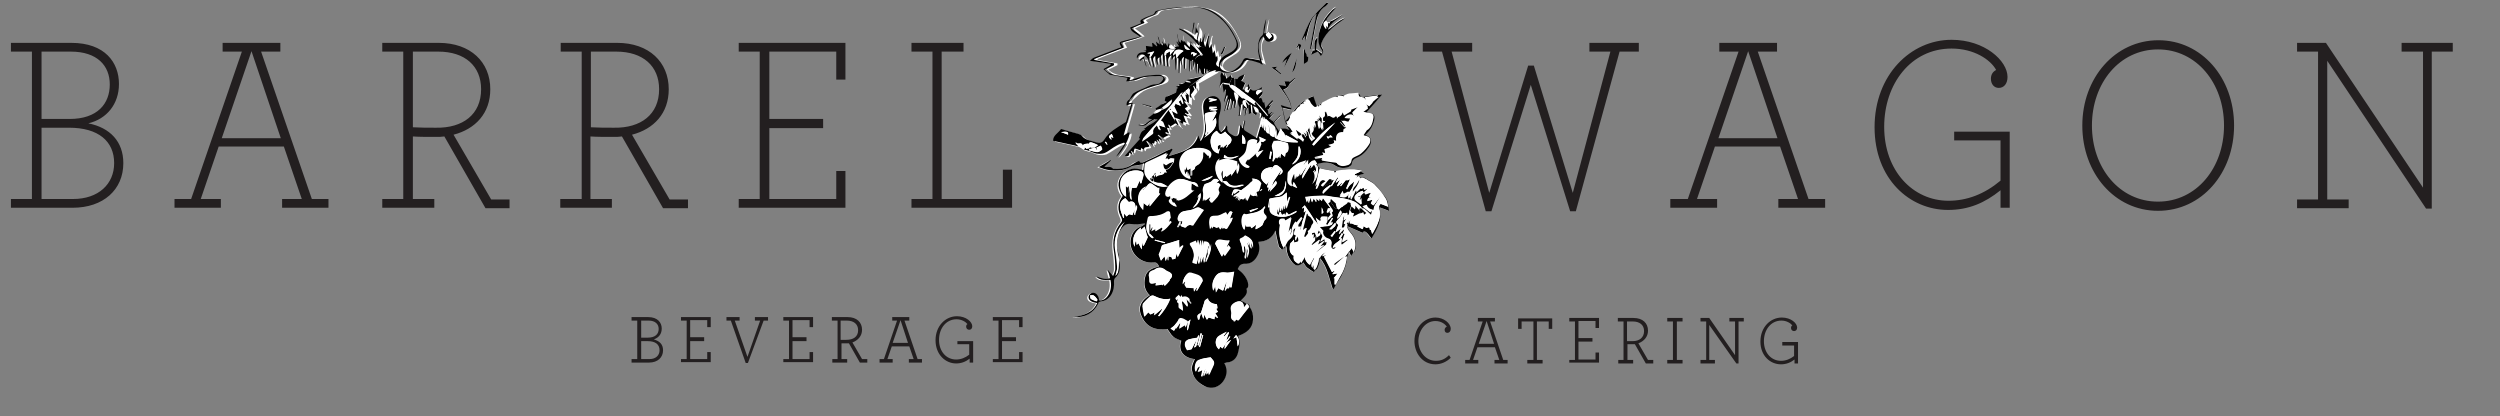 <svg version="1.1" id="Layer_1" xmlns="http://www.w3.org/2000/svg" x="0" y="0" viewBox="0 0 571.6 95.2" xml:space="preserve"><rect x="0" y="0" width="571.6" height="95.2" fill="#808080" stroke="none"/><style type="text/css">.st0{fill:#231f20}.st1{fill:#fff}</style><path class="st0" d="M2.5 45.5h4.8V11.8H2.5v-2h13.8c7.7 0 10.9 4.5 10.9 9.4 0 4.6-2.8 8-7 9 5 1 8 4.2 8 9.1 0 6.1-4.6 10.2-11.6 10.2H2.5v-2zm13.4-18.3c6.4 0 9.2-3.5 9.2-7.9 0-4.3-2.9-7.5-8.9-7.5H9.5v15.4h6.4zm.8 18.3c5.8 0 9.4-3.4 9.4-8.2 0-5-3.6-8.1-10.3-8.1H9.5v16.3h7.2zM39.9 45.5h3.8l11.6-33.7h-4.4v-2h13.2v2h-4.4l11.6 33.7h3.8v2H64.5v-2H69l-4.1-12H50l-4.1 12h4.6v2H39.9v-2zm24.3-13.9l-6.7-19.9-6.8 19.9h13.5zM87.4 45.5h4.8V11.8h-4.8v-2h12.9c7.3 0 11.8 4.4 11.8 10.6 0 5.5-3.4 9.1-8.4 10.4l8.6 14.8h4.2v2H111l-9.4-16.4c-.6.1-1.3.1-2 .1-1.9 0-3.8 0-5.2-.1v14.3h4.9v2H87.4v-2zM110 20.4c0-5.3-3.7-8.6-9.8-8.6h-5.8v17.3c1.6.1 3.5.1 5.3.1 6.1.1 10.3-3 10.3-8.8zM128.2 45.5h4.8V11.8h-4.8v-2h12.9c7.3 0 11.8 4.4 11.8 10.6 0 5.5-3.4 9.1-8.4 10.4l8.6 14.8h4.2v2h-5.7l-9.4-16.4c-.6.1-1.3.1-2 .1-1.9 0-3.8 0-5.2-.1v14.3h4.9v2h-11.8v-2zm22.5-25.1c0-5.3-3.7-8.6-9.8-8.6h-5.8v17.3c1.6.1 3.5.1 5.3.1 6.1.1 10.3-3 10.3-8.8zM168.9 45.5h4.8V11.8h-4.8v-2h24.4v8.4h-2.1v-6.4h-15.3v15.4h12.3v2.1h-12.3v16.2h15.3v-6.4h2.1v8.4h-24.4v-2zM208.4 45.5h4.8V11.8h-4.8v-2h11.9v2h-5v33.7h14v-6.7h2.1v8.7h-23v-2zM329.7 11.8h-4.4v-2h11.3v2h-4.7l8.6 32.3 8.9-29.1h1.3l8.9 29.1 8.6-32.3h-4.8v-2h11.3v2h-4.4l-10 36.5H359l-9-28.9-9 28.9h-1.3l-10-36.5zM382.1 45.5h3.8l11.6-33.7h-4.4v-2h13.2v2h-4.4l11.6 33.7h3.8v2h-10.7v-2h4.5l-4.1-12h-14.9l-4.1 12h4.6v2h-10.7v-2zm24.3-13.9l-6.7-19.9-6.8 19.9h13.5zM428.6 29.1c0-12 8.3-20 17.6-20 7.6 0 12.8 4.8 12.8 8.5 0 1.5-.8 2.5-2 2.5-1.1 0-1.8-.9-1.8-2.1 0-.9.4-1.6 1.2-2-1.3-2.4-5.1-4.9-10.2-4.9-9.3 0-15.4 8.1-15.4 17.9 0 10.1 6.6 16.9 14.7 16.9 4.2 0 8.2-1.5 11.9-4.6v-9.2h-10.6v-2h12.7v17.4h-2.1v-4c-3.6 2.9-7.3 4.5-12 4.5-8.8 0-16.8-7.1-16.8-18.9zM476.1 28.7c0-10.9 7.5-19.5 17.4-19.5 9.9 0 17.3 8.6 17.3 19.5s-7.4 19.5-17.4 19.5c-9.9 0-17.3-8.6-17.3-19.5zm32.4 0c0-9.7-6.3-17.4-15.1-17.4s-15.1 7.7-15.1 17.4 6.3 17.4 15.1 17.4 15.1-7.7 15.1-17.4zM532.1 13.9v31.7h4.9v2h-11.8v-2h4.8V11.8h-4.8v-2h6.6L554 42.9V11.8h-4.9v-2h11.7v2H556v35.9h-1.3l-22.6-33.8z"/><g id="fMPvQ9.tif_2_"><path class="st1" d="M261.6 12.8l.2-.2c1.3.3 1.2 1.6 1.6 2.6.3-.8-.7-1.5.1-2.3.2 1 .5 1.8.7 2.6.4-.8-.8-1.8.3-2.7.2.8.3 1.4.5 2.1.3-.6-.5-1.3.5-1.8.1.7.2 1.3.3 1.9.3-.9-.4-1.8.4-2.7.1.9.2 1.9.3 2.8h.2v-2.3h.3l.3 2.4h.2c-.2-1-.3-1.9.7-2.6 0 .3 0 .6.1 1.1.2-.4.4-.6.5-.8h.2c.1 1.1.1 2.1.2 3.2.1-.3.1-.6.1-1 0-.6 0-1.2.1-1.8.5-.1.4.3.4.6v2.8h.1c.1-.9.1-1.9.2-2.8h.1c.1.3.1.7.2 1.1.3-.6-.3-1.4.6-2v2.7h.2c0-.8.1-1.5.1-2.4.4.2.7.3.9.4v2.6h.1c.1-.8.1-1.6.2-2.4h.2v2h.2v-2.2h.2v1.9c.2-.6.3-1.3.5-1.9.1 1 .2 1.9.3 3.1.1-.9.2-1.7.2-2.4h.2v2.2h.1c.1-.4.2-.9.3-1.3.4 1.4.4 1.4 1 1.5v-1.3h.2v1.1h.2c.1-.3.1-.6.2-1h.1c0 .2.1.4.1.6.2-.1.4-.2.6-.4-.7 1-1.6 1.4-2.7 1.7l-2.7.6c.3.1.6.3.9.4v.2c-.5-.1-1-.1-1.4-.2 0 .1 0 .1.1.2l-.6.3c-.3.1-.6.1-.8.1 0 0 .1.1.2.3-.3.1-.5.1-.8.2.2.1.4.2.5.3-.2.1-.4.2-.5.3h.2c-.1.3-.1.8-.3.8-.8.4-1.6.7-2.3 1-.1.3-.1.5-.2.8 0 0 .2.1.5.3-.6.3-1.1.5-1.5.7h.1c-.4.3-.8.6-1.2.8.1.2.2.3.3.5-.3.2-.5.4-.8.7-.4.3-.9.6-1.3 1 .3.1.6.2 1 .3-1.1.4-1.7 1.6-3 1.2 0 0-.1 0-.1.1.8.2 1.5.3 2.1-.3.4-.4 1-.7 1.5-1 .2-.1.4 0 .8 0-.7.5-1.2.8-1.7 1.2-.5.3-.9.6-1.5 1h.5c-.1.2-.2.3-.3.5-.3.2-.7.4-.8.6-.3.4-.4 1-.6 1.4.1 0 .2.1.3.1-1.2 1.3-2.4 2.6-3.5 3.9.7.3 1 0 1-.7.3.1.4.2.7.4-.1-.3-.2-.5-.4-.9.4.2.6.4.7.5.1-.3.2-.6.2-.9.5.2 1 .4 1.5.5 0-.3.1-.5.1-.6.2.2.5.3.7.5-.1-1 1-.4 1.2-.9-.2-.4-.5-.7-.7-1.1l.1-.1c.5.4.9.7 1.5 1.2-.1-.3-.2-.4-.3-.7.8.4.4-.3.7-.5.2.2.4.3.7.5-.1-.3-.2-.5-.4-.8.4.3.5.4.8.6-.1-.3-.2-.4-.3-.8.4.3.6.4.8.5l.1-.1c-.4-.4-.8-.8-1.1-1.2l.1-.1c.4.3.9.6 1.3.9 0-.1 0-.2-.1-.2l1.2-.6c-.2-.1-.5-.3-.8-.5l.2-.2c.2.1.4.2.7.3-.2-.5-.3-.9-.5-1.3.2.1.5.2.7.2-.1-.3-.3-.6-.4-.8 0 0 .1 0 .1-.1l.4.4c.4-.3.7-.5 1.1-.7.2.2.4.3.7.5.2.1.5.3.7.4h-.2c-.3-.6-.7-1.2-1-2 1.4.5 1.4.5 1.2 1 .2.1.3.2.6.4 0-.2 0-.3.1-.5.3.1.5.2.8.3-.2-.3-.2-.4-.3-.5V28c-.1-.3-.2-.7-.4-1.1.4.1.7.2.9.3 0-.1.1-.1.1-.2-.2-.2-.5-.4-.7-.6l.1-.1.6.3.2-.2c-.3-.4-.6-.7-.9-1.1.3-.2.5-.4.7-.5-.2-.3-.5-.6-.9-1.1h.6c.2.1.3.2.5.4v-1.9c.2.2.3.5.5.7.1 0 .1 0 .2-.1-.1-.3-.1-.5-.2-.7.2-.3.5-.7.8-1.1-.1-.2-.2-.5-.3-.8.1 0 .1-.1.2-.1.1.3.3.5.4.8.1-.3.1-.6.1-.9 0-.3-.1-.6-.1-.9 1.4-.8 2.9-1.6 4.3-2.4l.3-.3c.3 0 .7-.2 1-.1 2 .9 4.5-.1 5.4-2.1.1-.2.5-.6.8-.5.9.2 1.9.5 2.8.7.2.1.5.2.7.4-.3-1.2-.7-2.3-.9-3.4-.1-1.1.1-2.2 1.1-3.1.1.2.1.4.2.5.2.5.6.9 1.2.7.5-.1.9-.4.9-1-.1-.6-.5-.9-1.1-.9h-1.1c.2-1.2.3-2.2.5-3.3-.3.8-.5 1.7-.6 2.5 0 .6 0 1.1-.5 1.5-.3.3-.5.8-.6 1.2-.4 1.5-.1 2.9.3 4.3-1-.2-1.9-.3-2.9-.5-.4-.1-.7.1-1 .5-.3.6-.8 1.1-1.2 1.6-.8.7-1.7 1.2-2.9.9-1.3-.4-1.6-1.4-.6-2.4.6-.5 1.3-.9 1.9-1.3 1.7-.9 2.1-2.1 1.2-3.8-.4-.8-.8-1.6-1.3-2.3-1.4-2.2-3.3-4-6-4.6-3.4-.8-6.8-.4-10.2.4-.3.1-.9.2-1 .4-.2.7-.8.7-1.2.9-.5.3-1.1.4-1.6.7-.4.2-.8.5-.4 1-.9.3-1.7.6-2.5 1 .2 1.2 1.4 1.3 2.2 2.1-1.3.3-2.4.7-3.5.9-1.2.3-1.3.4-.7 1.5-.2.1-.4.2-.6.2-1.9.7-3.8 1.4-5.7 2.2-.3.1-.5.4-.9.7 1.8.3 3.3.5 4.8.7-.1.3-.2.3-.3.4-.5.3-.9.5-1.4.8.5.4 1 .8 1.4 1.2.1 0 .1.1.2.1 1.1.2 2.3.4 3.4.6.2 0 .3.1.5.1-.1.2-.2.4-.3.8.7-.1 1.3 0 1.8-.2.8-.2 1.6-.7 2.4-.8 1.2-.2 2.3-.2 3.5-.2.4 0 1 .2.7.8-.2.4-.8.9-1.2 1-.8.1-1.4.1-2.1.5-1.1.6-2.3 1-3.4 1.6-.5.3-.7 1.1-1.1 1.6-.6.3-.9.7-.8 1.4.4-.1.8-.3 1.1-.4-.4 1.4-.8 2.7-1.2 4 0 .2-.3.3-.4.4-1.6 1.1-3.5 2-4.6 3.8-.4.7-1.1.9-2 .6-1.1-.4-2.3-.5-3.1-1.4-.2-.2-.6-.4-.9-.5-1.3-.4-2.6-.8-3.9-1.1-.7 1-1.9 1.4-1.8 2.7 1.3.3 2.5.5 3.7.8.7.2 1.4.3 2.1.5 0 0 0 .1.1.1.3.2.6.5.9.6.5.2 1 .3 1.5.4.5.2 1 .5 1.6.6.6.1 1.3.1 1.9-.1 1-.5 1.9-1.2 2.8-1.7.5-.3 1.1-.5 1.7-.7l.2.2c-.7 1-1.3 2-2 3 1.3-.9 3.3-4.5 3-5.6-.4.2-.7.4-1.3.8.7-2.6 1.4-5 2.1-7.5-.3 0-.6.1-1 .1.1-.3.3-.6.4-.9.8-.7 1.6-1.6 2.6-2.2 1.1-.6 2.5-.9 3.7-1.3.4-.1.8-.2 1.2-.4.5-.2 1-.6.7-1.2-.1-.4-.7-.8-1.1-.8-1.2 0-2.4.1-3.6.3-1.1.2-2.1.6-3.1.9h-.3c.1-.3.2-.4.3-.6-2-.6-4.2-.1-5.9-1.8.8-.3 1.4-.7 2.1-1v-.4c-1.5-.3-3-.5-4.5-.8 0-.1-.1-.1-.1-.2 2.2-.9 4.5-1.7 6.8-2.6-.3-.5-.4-.8-.6-1.1 1.2-.3 2.3-.7 3.4-1 .4-.1.8-.4 1.2-.5-.3-.3-.7-.6-1-.9l-1.2-.9c1.1-.5 2-.9 3-1.3-.3-.3-.4-.4-.5-.6.6-.3 1.1-.5 1.6-.8.5-.2 1.2-.3 1.4-.7.5-.8 1.2-.8 1.9-.9 2.1-.2 4.3-.5 6.5-.6 1.1 0 2.4.2 3.4.7 2.8 1.2 4.8 3.4 6.2 6.1 1 2 .7 2.8-1.2 3.8-1.3.7-2.6 1.3-2.3 3.1-.6-.3-.7-.7-.5-1.2.1-.2.2-.5.2-.7 0-.2-.1-.4-.1-.7-.1.1-.2.2-.3.4-.1-.6-.2-1.1-.3-1.6-.1.2-.2.4-.4.7-.1-.7-.2-1.4-.3-2.2-.2.4-.3.7-.4 1-.5-1-.4-1.9-.1-2.8h-.2c-.2.8-.5 1.7-.7 2.5-.7-1.1-.2-2.1 0-3.2-.3.7-.5 1.4-.8 2.1-.1 0-.1 0-.2-.1 0-.3-.1-.6-.1-.8h-.1c-.1.4-.2.8-.2 1.2-.1-.3-.2-.5-.3-.8.1-.5.3-1 .2-1.6 0-.4-.3-.8-.6-1.3 0 .6-.1 1-.1 1.5-.1.3-.3.5-.4.8l-.4-.4c.2-.9.4-1.9.7-2.8h-.2c-.1 1-.3 1.9-.4 2.9-.5-.4-1.1-.8-1.7-1.1-.3-.2-.7-.3-1.1-.5 0 .1-.1.1-.1.2 1.7.8 3.1 2.1 4.3 3.5.1.1.2.1.3.2v.4c-.4-.3-.8-.6-1.2-.8l-.2-.2s0-.1-.1-.1h-.1c-.1.4-.2.8-.2 1.3-.5-.6-.9-1.1-1.3-1.5-.1.6-.4-.2-.6-.2 0 .2 0 .4-.1.7-.9-.4-.5-1.3-.9-2.1.1.8.2 1.5.4 2.4-.2-.3-.3-.4-.4-.6l-.1.1c.2.3.4.7.6 1-.6 0-1.1 0-1.6.1-.2-.2-.4-.3-.7-.5-.1-.1-.1-.2-.2-.4-.1.3-.1.5-.2.9-.3-.4-.5-.7-.6-.9 0 .1-.1.2-.2.4-.2-.3-.3-.5-.5-.8.1.4.1.6.2 1-1.1-.4-.6-1.5-1.2-2.1.1.6.3 1.1.5 1.9-.4-.3-.5-.5-.9-.7.2.5.2.7.3 1l-.1.1c-.3-.3-.6-.6-.9-.8-.1 0-.1.1-.2.1 0 .3 0 .5.1.8-.5-.1-1-.1-1.5-.2.1.5.1.7.1 1-.2 0-.4 0-.7.1.3.1.4.1.6.1v.2c-.4 0-.7.1-1.1.1-.6 0-1.1.8-.9 1.4l.2.2v.2h.1c.2-.1.4-.3.7-.5.2.6.5 1.3.7 1.9 0-.4-.2-.8-.3-1.2-1-.6-1-1-1.1-1.5zm23.8 11.9c0 .5 0 1 .1 1.3l.6-.3c.3.2.5.3.8.5 0-.1.1-.3.2-.5h.4c1 .1.4.9.5 1.4.1-.2.2-.3.4-.6-.1.6-.1 1-.2 1.4-.4 1.2-.7 2.5-1.1 3.8-.4-.3-.9-.5-1.4-.9-2.1-1.3-1.7-.7-1.3-3 0 0 0-.1-.1-.2-.1.7-.2 1.3-.4 1.8h-.2c-.1-.2-.2-.5-.4-.8-.1.7-.2 1.3-.3 1.9-.1.7-.6 1-1.3.6-.8-.4-1.7-.8-1.4-2 0-.1-.1-.1-.2-.3-.2.3-.3.6-.5.9-.2.2-.4.4-.7.6-.2-.2-.5-.4-.5-.7-.2-1.2-.2-2.4.2-3.6.2-.7.3-1.6.2-2.3-.2-1.4-1.5-2-2.8-1.4-.9.4-1.3 1.4-1.2 2.6.1 1.2.4 2.4.4 3.7.1 1.3-.2 2.6-1 3.8-.1-.2-.2-.4-.2-.5-.1-.2-.1-.3-.3-.8-1.2 3.3-4 3.7-6.8 4.7.4-.6.7-1 .9-1.5-.1-.1-.1-.2-.2-.2-.4.2-.8.3-1.2.5-1.8.9-3.5 1.7-5.3 2.6-.2.1-.7.1-.7.1-.2-.6-.5-.3-.8-.2-.4.1-.7.3-1 .6-1.4 1-3 1.1-4.4 1-.7-.8-1.5-.2-2-.5.5-.4 1-.9 1.5-1.4l-.1-.1c-.9.5-1.8 1-2.7 1.6.9.2 1.7.6 2.5.7 1.6.2 3.3.1 4.7-.7 1-.6 2.1-.2 3.2-.9-.1.7-.1 1.1-.2 1.6-1.9-.6-3.6-.5-4.8 1.1-1.2 1.6-1 3.3.1 4.8-1.3 1.6-1.1 3.3-.3 5 .2.5.2.7-.1 1.1-1.5 1.9-1.9 4.1-1.6 6.6.2 1.3.3 2.7.3 4 0 .5-.3 1-.5 1.6-.4-.5-.7-.9-1.2-1.4.2.8.3 1.3.5 1.9-1.2.4-2.1.1-3.1-.4.6.8 1.3.9 3.2.8.6 2.7-1.1 4.8-2.6 4.7-.1-.3-.1-.6-.2-.9-.3-.6-.8-1-1.5-.8-.3.1-.6.5-.7.8-.1.7.4 1.1 1.1 1.3.3.1.5.1.9.2-1.1 2.3-3.2 2.8-5.4 3.2 2.5.2 4.5-.9 5.6-3.1.1-.2.3-.3.4-.4 2.3-.3 3.3-2.3 3.2-4.8 0-.2 0-.5.2-.6 1.4-1.1 1.2-2.6 1-4.2l-.3-2.7c-.2-1.7.1-3.4 1.2-4.8.5-.7 1-1 1.9-.8 1 .2 2.1-.1 3.2-.1l.1.1c-.2.2-.4.4-.7.5-1.3.5-2.2 1.4-2.5 2.7-.7 3 1.9 5.9 5.1 5.6.9-.1 1 .3 1.3.9-1.5.4-2.8.8-3.2 2.6-.3 1.5-.1 2.9 1.1 4-1.8 1-2.8 2.5-2 4.5 1.1 2.8 3.4 3.6 6 3.2.5.6.8 1.3 1.3 1.7.5.4 1.3.6 1.9 1-.8 2.3.5 3.9 3.1 4.2-.5.9-.9 1.7-.6 2.8.4 1.5 1.4 2.6 2.7 3.3 2 1 4.2.1 4.9-2 .4-1.1.2-2.2-.3-3.2.2 0 .3-.1.5-.1 1.5-.1 2.4-1 2.7-2.4.3-1.2.4-2.5 0-3.7 1.8-.7 3.3-1.7 3.4-3.8.1-2.1-.9-3.5-2.8-4.3.6-.9 1.6-1.5 1.3-2.7.4-.2.5-.7.3-1.5-.3-1.3-1.2-2.3-2.3-3 .3-.7.6-1.3 1.6-1.2 1.1.1 2.1-.6 2.7-1.5.7-1.1.8-2.2.4-3.5 1.8-.1 3.3-.8 3.9-2.6.3 1.3.5 2.4.8 3.6.1.3.4.6.7.8.2-.2.4-.5.6-.7.1-.1.1-.2.3-.3.1.3.2.5.2.7 0 1.1.4 1.9 1 2.8.9 1.3 1.6 1.3 2.8.4.3.4.6.9.9 1.2.4.4 1 .7 1.5 1 .3-.5.6-.9.8-1.4.2-.6.3-1.2.5-1.9 1 1.1 1.5 2.3 1.9 3.5.4 1.2.8 2.4 1.1 3.6.1 0 .1.1.2.1.7-1.4 1.5-2.7 2.1-4.1.6-1.4.9-2.9 1.4-4.6.2.5.3.8.5 1.1 1-1.3 1.1-3.1.2-4.3-.3-.4-.6-.7-.8-1.1-.2-.4-.2-.8-.3-1.2.2 0 .3-.1.3-.1 1.1.5 2.1.9 3.2 1.4.4-.6.8-.3 1.1.1.3.4.6.8 1 1.2 1.2-2.2 2.4-4.3 1.8-7.1.8.3 1.4.5 2.2.8-.7-4.4-3.5-6.7-7.5-8 .7-.2 1.2-.3 1.8-.5-1.5-1.1-3.1-1-4.7-.8-1.8.2-3.5.6-5.2-.3-.4-.2-.7-.6-1.1-1 1.7-.7 3.1-.6 4.3.2.9.6 1.8.7 2.8.5.6-.1 1-.4 1.1-1.1 0-.7.4-.9 1-1.1 1.3-.5 2.2-1.3 2.9-2.5.8-1.4.6-2.2-.8-2.8 1-1 1.7-2.1 2-3.4.2-1-.1-1.5-1.2-1.6-.1 0-.3 0-.6-.1 1.2-1.4 2.4-2.7 3.6-4.1h-.6c-1.2.2-2.4.3-3.7.5-.4.1-.7 0-.8-.5 0-.1-.4-.3-.6-.3-1.1.1-2.2.2-3.3.4-2.1.4-4 1.4-5.9 2.6-.3-.8-.5-1.5-.8-2.3-2 .7-3.6 2-4.7 3.7l-.6.9c-.3.4-.7.8-1 1.2-.3-1.1-.5-2.1-.7-3.1.7.2 1.4.3 2.1.5 0-1.9-1.1-3.2-1.9-4.6.3-.2.7-.3.9-.5.2-.2.3-.6.6-.9.4-.4.8-.8 1.3-1.2l-.1-.1c-.4.3-.9.7-1.3 1v-.2h-1.1c.1.4.2.8.3 1.1-.5-.1-1-.2-1.7-.3 1.2 1.8 2.6 3.1 2.9 5.3-.8-.2-1.5-.4-2.4-.7.9 1.9.7 4 2 5.7-.4-.1-.7-.3-1-.3h-.9l-.5.5-.6-.9c-.6-.9-.6-.9.2-1.7.3-.3.6-.5.8-.8l-.1-.1-1.6 1.6c.1-.3.1-.4.1-.5l-.2.2c-.3-.2-.5-.4-.8-.6.4-.5.8-.9 1.1-1.3h-.1c-.2.2-.5.4-.7.6l-.1-.1c.2-.2.3-.4.5-.6 0 0-.1 0-.1-.1-.2.2-.5.3-.7.5l-.3-1.2.2.2c.3-.5.6-1 .8-1.3-.1.1-.4.3-.6.5l-.1-.1c.3-.4.7-.7 1-1.1l-.2-.2c-.5.6-1 1.2-1.6 1.8-.1-.5-.2-.9-.2-1.3 0 0-.1.1-.3.1-.1-.4-.3-.7-.4-1.1-.1 0-.2 0-.6.1.4-.4.6-.7.8-1 .1-.2.1-.4.1-.7-.1 0-.2-.1-.3-.1.1-.3.2-.6.2-.8-.4.2-.9.6-1.4.7-.4.1-1 .1-1.3-.3-.1-.3-.2-.7-.3-1.1l-.6.9c-.2.1-.4.3-.6.4-.1 0-.1-.1-.2-.1.2-.5.4-.9.6-1.4-.1-.1-.2-.1-.2-.1-.2-.1-.5-.2-.7-.4.1-.2.3-.4.4-.6.1-.2.2-.5.3-.9-.6.3-1.2.5-1.4.8-.2.5-.5.2-.7.2-.1-.1-.2-.2-.3-.2h-.3c-.1-.2-.2-.4-.3-.7-.3.2-.6.5-1 .8-.1-.3-.2-.7-.4-1.3 0 .3-.1.4-.1.7-.2-.4-.4-.7-.5-.9-.4.4-.3.8-.3 1.3.1.8-.2 1.6-.4 2.5.2-.4.3-.7.4-.9.1-.2.3-.3.5-.5.1.6.2 1.3.3 2 .1-.3.3-.5.4-.8.4 1.2-.4 2-.3 3 .2-.5.4-1.1.6-1.6.1 0 .2 0 .3.1-.3 1.2-.6 2.3-.9 3.5h.1c.3-.9.5-1.8.8-2.7.1 0 .2 0 .2.1-.2.8-.3 1.6-.5 2.3h.2c.2-.8.4-1.6.6-2.6.8 1 .1 1.9.1 2.7l.6-2.1h.2v1.6h.1l.3-1.5c.1-.3.3-.5.4-.8v1.2c0 .3.2.6.3.9 0 .7-.1 1.4-.1 2.1h.2c.1-.9.3-1.8.4-2.7.1-.1.2-.1.3-.2 0 .6.1 1.1.1 1.6.1-.2.2-.4.2-.7h.3c-.1.6-.1 1.3-.2 1.9.2-.6.4-1.2.5-1.8-.2.3 0 .3.1.3zm17.8-20c0-.2 0-.5.2-.7.6-.8 1.3-1.5 2.1-2.5-.4.2-.7.4-.9.6-1.1 1.1-2.1 2.4-2.6 3.9-.6 1.8-.9 3.5.2 5.2.1.2 0 .5.1.9-.6-.4-1-.7-1.4-1l.3-2.7c-.6.5-.7 1.1-.6 1.8.1.4 0 .8 0 1.1 0 0-.2.1-.3.1 0-.1-.1-.1-.1-.2-.1.3-.2.6-.4 1.1.6-.3 1-.5 1.5-.7.2.3.5.7.7 1 .6-.6.7-1.1.3-1.8-.3-.5-.3-.8-.1-1.3.5-1.3 1.4-2.4 2.4-3.3.9-.7 1.8-1.4 2.9-2.2-1.6.5-2.5 1.7-3.9 2.6.6-1.8 2.2-2.4 3.4-3.4-.8.4-1.5.9-2.3 1.3-.3.2-.7.2-.6.6h-.5c-.2 0-.3-.2-.4-.4zm.5-3.9l-.3-.3c-1.2 1.2-2.5 2.2-3.4 3.6-1 1.4-1.5 3.1-2.2 4.7V9h.1c.2-.2.3-.5.6-.9v1.3c.4-1.1.6-2.3.9-3.4.3-1.1.8-2.2 1.7-3l-1.5 8.1c.2 0 .2-.1.3-.2.4-2 .7-3.9 1.1-5.9.3-1.5.7-2.9 2.2-3.7.1 0 .3-.3.5-.5zm-5.6 13.9c.3-.3.7-.5.8-.7.1-.3.1-.7.1-1-.5.1-.4-.3-.4-.6-.1-.4-.2-.8-.4-1.1h-.2c.1 1.1.1 2.2.1 3.4zm-4.4.4h.1c.5-1 1.1-2.1 1.6-3.1-.9.7-1.8 1.3-2.3 2.4.3-.3.6-.5 1.1-.9-.2.7-.3 1.2-.5 1.6zm1.7 1.5c1-.9.9-2.2 1.1-3.4-.4 1.1-.7 2.2-1.1 3.4zm-4.7-1.2c.7.6 1.4 1.1 2.1 1.6 0-.1.1-.1.1-.2-.4-.4-.9-.7-1.3-1.1l.5-.5c-.4.1-.8.1-1.4.2zm6.3-5c0 .4-.1.8-.1 1.1.7-1 .7-1.2-.1-1.4-.2.3-.3.6-.5.9 0 0 .1 0 .1.1.2-.2.4-.3.6-.7zm-17.9 1.9c.1.1.2.1.4.2.2-.6.4-1.1.7-1.7-.1 0-.1-.1-.2-.1-.3.6-.6 1.1-.9 1.6zM261 23.7v.2c.8.2 1.5.5 2.3.7 0-.1 0-.1.1-.2-.8-.2-1.6-.4-2.4-.7z"/><path d="M255.9 59.4c.2 1.5.4 3-1 4.2-.1.1-.2.4-.2.6.2 2.5-.9 4.5-3.2 4.8-.2 0-.4.2-.4.4-1.1 2.2-3.1 3.3-5.6 3.1 2.2-.4 4.3-.9 5.4-3.2-.4-.1-.6-.1-.9-.2-.6-.2-1.2-.6-1.1-1.3 0-.3.4-.7.7-.8.7-.2 1.2.2 1.5.8.1.3.2.6.2.9 1.6.2 3.2-2 2.6-4.7-1.9.1-2.6-.1-3.2-.8 1 .4 2 .8 3.1.4-.1-.6-.3-1.1-.5-1.9.4.5.7.9 1.2 1.4.2-.6.5-1.1.5-1.6 0-1.3-.1-2.7-.3-4-.4-2.4 0-4.6 1.6-6.6.3-.4.3-.6.1-1.1-.9-1.7-1-3.3.3-5-1.1-1.6-1.4-3.2-.1-4.8 1.2-1.6 2.9-1.7 4.8-1.1.1-.5.1-1 .2-1.6-1.1.7-2.2.3-3.2.9-1.4.8-3.1.9-4.7.7-.9-.1-1.7-.4-2.5-.7.9-.5 1.8-1 2.7-1.6l.1.1c-.5.5-1 .9-1.5 1.4.5.3 1.3-.3 2 .5 1.4.1 2.9 0 4.4-1 .3-.2.6-.4 1-.6.2-.1.6-.4.8.2 0 0 .5 0 .7-.1 1.8-.8 3.6-1.7 5.3-2.6.4-.2.8-.3 1.2-.5.1.1.1.2.2.2-.3.4-.6.9-.9 1.5 2.7-.9 5.6-1.3 6.8-4.7.2.5.2.6.3.8.1.1.1.3.2.5.9-1.2 1.1-2.5 1-3.8-.1-1.2-.3-2.5-.4-3.7-.1-1.3.3-2.2 1.2-2.6 1.3-.6 2.6 0 2.8 1.4.1.8 0 1.6-.2 2.3-.4 1.2-.3 2.4-.2 3.6 0 .2.3.5.5.7.2-.2.5-.4.7-.6.2-.2.3-.5.5-.9.1.2.2.3.2.3-.2 1.2.7 1.6 1.4 2 .6.3 1.1.1 1.3-.6.1-.6.2-1.3.3-1.9.2.3.3.5.4.8h.2c.1-.6.2-1.2.4-1.8.1.1.1.2.1.2-.4 2.3-.8 1.7 1.3 3 .5.3.9.6 1.4.9.4-1.3.7-2.5 1.1-3.8 0 .4 0 .8-.1 1.2h.2c.1-.2.2-.4.2-.5 0 .3.1.6.1.9h.1c.1-.4.2-.8.3-1.1h.1c0 .5 0 1.1-.1 1.6h.2c.1-.5.3-1 .4-1.5.4.8-.9 1.6.4 2.3v-2.1c.2.5.3 1.1.3 1.6-.1.7.1 1 .8 1.2 0-1 .8-2.1-.4-2.9-.6-.4-1-.9-1.6-1.4-.3.6-.4 1.1-.6 1.5.1-.6.2-1.1.4-1.7-.1 0-.1-.1-.2-.1-.2.4-.3.7-.5 1.1.1-.4.1-.8.2-1.4-.2.3-.3.5-.4.6-.1-.5.5-1.3-.5-1.4.1-.7-.4-1.1-1-1.4.2.6.4 1 .6 1.5-.1.2-.2.4-.2.5-.3-.2-.6-.3-.8-.5 0-.4-.1-.8-.1-1.3 0-.3 0-.7-.5-.5-.3-.3-.5-.6-.8-.9v-.2s0-.1.1-.1c.6.4 1.3.8 2 1.3-.1-.2-.2-.4-.3-.5l.3-.3c.9 1.1 1.8 2.1 2.7 3.2l.1-.1c-1.1-1.4-2.2-2.8-3.7-3.9-1.3-.9-2.5-1.9-3.8-2.8V18c.3 0 .5.3.7-.2.2-.3.7-.5 1.4-.8-.1.4-.2.7-.3.9-.1.2-.3.4-.4.6.2.1.5.2.7.4.1 0 .1.1.2.1-.2.5-.4.9-.6 1.4.1 0 .1.1.2.1.2-.1.4-.3.6-.4-.1.3-.2.5-.3.8.3-.1.8.8 1-.1.1-.2.2-.3.3-.5.4.5.9.4 1.3.3.5-.1 1-.5 1.4-.7-.1.2-.1.5-.2.8-.6.1-1.2.2-1 1.1.4-.3.8-.7 1.3-1 0 .2 0 .5-.1.7-.2.3-.4.5-.8 1 .4-.1.5-.1.6-.1.1.3.3.7.4 1.1.1-.1.2-.1.3-.1.1.4.1.8.2 1.3.6-.7 1.1-1.3 1.6-1.8l.2.2c-.3.4-.7.7-1 1.1l.1.1c.3-.2.5-.4.6-.5-.2.3-.5.8-.8 1.3l-.2-.2c.1.4.2.7.3 1.2.3-.2.5-.3.7-.5 0 0 .1 0 .1.1-.2.2-.3.4-.5.6l.1.1c.2-.2.5-.4.7-.6h.1c-.4.4-.7.8-1.1 1.3.3.2.5.4.8.6l.2-.2c0 .1-.1.3-.1.5l1.6-1.6.1.1c-.3.3-.6.5-.8.8-.8.8-.8.8-.2 1.7l.6.9.5-.5c-.3.7-.6 1.4-1 2.2v-2c-.2.5-.4 1.1-.4 1.6 0 .2.1.5.3.5 1.5.8 3.2.9 4.9.9 0-.1.1-.1.1-.2-.9-.5-1.9-1-2.8-1.5-.1.4-.2.7-.2 1 .1-.7.1-1.3-.5-1.8-.2-.2-.2-.5-.4-.7h.9c.3 0 .6.2 1 .3-1.4-1.7-1.1-3.8-2-5.7.9.3 1.6.5 2.4.7-.3-2.1-1.7-3.5-2.9-5.3.7.1 1.2.2 1.7.3-.1-.4-.2-.7-.3-1.1h1.1v.2c.4-.3.9-.7 1.3-1l.1.1c-.4.4-.9.8-1.3 1.2-.2.3-.3.6-.6.9-.2.2-.5.3-.9.5.8 1.4 1.9 2.7 1.9 4.6-.7-.2-1.4-.3-2.1-.5.2 1 .5 2 .7 3.1.4-.4.7-.8 1-1.2 0 .1.1.3 0 .4-.1.3-.3.6-.5.9h-.5c.5.4.9.6 1.2.9l-.9-.3c0 .1-.1.1-.1.2.3.2.5.4.8.6.2.2.3.5.5.7.1.1.1.2.2.4-.1.1-.2.1-.4.2h-.3c.6.5 1.2.9 1.8 1.4-.2-.5.2-.3.5-.1.3.2.5.4.7.6l.2-.2c-.2-.4-.4-.8-.7-1.1l-.2-.2c.2 0 .3.1.5.1 0-.1.1-.3.1-.4.2.1.3.2.4.3.1.1.1.3.2.5.1 0 .2-.1.2-.1-.2-.5-.5-1-.7-1.5.2.2.5.5 1 .9-.2-.6-.3-1-.5-1.5 0 0 .1 0 .1-.1.2.3.3.5.5.8.1.5.2 1.1.3 1.5.1.3.4.6.6.9.5-.4.4-.4-.1-.9-.3-.2-.3-.7-.5-1-.1-.2-.2-.3-.3-.5l.3-.9c.1.5.3 1 .4 1.7.5-.6.5-1.1.1-1.5.1-.1.3-.2.4-.3.1.2.1.4.2.6.3-.6 0-1.1-.3-1.5.5.1.7-.1.5-.5.2.1.5.2.7.2 0 .3-.1.6 0 .8 0 .3.2.6.2.9.1 0 .2-.1.3-.1-.3-.5.4-1.3-.5-1.7-.1-.1-.2-.3-.3-.5.2 0 .3.1.5.1-.1-.4-.1-.8-.2-1.1.3.3.6.7.9 1v.8c-.4.4-.4 1.5.2 1.9-.1-.6-.2-1.3-.2-1.9.5.2.8 0 .8-.5 0-.2.1-.5.2-.7.2-.1.5-.2.7-.2.5.1 1 .9 1.5 0l.3.3c0 .1-.1.2-.1.2s.1 0 .1.1c.1-.1.1-.2.2-.3.5-.2 1-.5 1-1.2.1.3.3.5.4.8l1.5-.9c.1-.1.1-.3.1-.5.2 0 .3 0 .5-.1.4-.1.7-.3 1.1-.4l-1.3 1.3c.1.2.2.5.4.8-.6-.5-1.7-.2-2.1.6-.4.3-.7.5-1.1.8.3.3.6.7.9 1 .1.1.2.1.3.1.1.1.3.1.4.2-.2.1-.4.2-.7.4 0 .2-.1.5-.1.7-1.2-.1-1.8.6-1.6 2-.2-.1-.3-.1-.6-.2.3.7.2.8-1.2 1.1.3.1.5.2.8.4-.7.2-1.2.4-1.7.6.1.3.1.6.2.9-.2 0-.4-.1-.7-.2.2.3.2.5.3.6-.7.2-1.4.3-2 .5v.2c.6-.1 1.1-.1 1.8-.2-.1.3-.2.4-.3.6 1.1.2 2.2.4 3.3.5.1 0 .2.1.2.2.8.8 1.7.6 2.6.3.3-.1.7-.6.7-.9 0-.5.3-.7.7-.9.6-.3 1.2-.5 1.6-.9.7-.6 1.3-1.3 1.8-2.1.5-1 .2-1.5-.9-1.7-.2 0-.4-.1-.5-.2.3-.4.5-.8.8-1.2 1-.6 1.3-1.6 1.5-2.7.2-.9-.1-1.1-1-1.2-.4 0-.9-.2-1.3-.3.4-.3.8-.6 1.1-.8-.3-.5-.6-.9-.8-1.3.2.2.3.4.5.5l.6.3c.2-.3.5-.5.7-.8.1-.1.1-.3.2-.3.4-.4.8-.7 1.2-1l-.1-.1c-1 .1-1.9.3-3 .4.2.4.3.7.5.9-.2-.3-.4-.6-.7-.8-.1-.1-.3 0-.4 0-.3-.1-.5-.2-.8-.2 0-.2 0-.5-.1-.8-.8.1-1.5.1-2.2.2-.4.1-.8.3-1.3.5h-1.3c.1.2.1.3.1.3-.3 0-.7-.1-1 0-.9.4-1.7.8-2.5 1.2-.2.1-.3.4-.4.6-.5-.3-.5 0-.5.3-.1 0-.2-.2-.3-.1-.6.6-1 0-1.3-.4-.2-.2-.3-.5-.4-.7-.4-.7-.7-.7-1.2 0l-.4.4c-.3.1-.5.3-.8.4.2.2.3.4.4.5l-.6-.3c-.6.3-.6 1.1-1.3 1.2 1.1-1.8 2.7-3 4.7-3.7.3.8.5 1.5.8 2.3 1.8-1.2 3.7-2.2 5.9-2.6 1.1-.2 2.2-.3 3.3-.4.2 0 .5.2.6.3.1.5.4.6.8.5 1.2-.2 2.4-.3 3.7-.5h.6c-1.2 1.4-2.3 2.7-3.6 4.1.3 0 .4.1.6.1 1 .1 1.4.5 1.2 1.6-.3 1.4-1 2.5-2 3.4 1.4.6 1.6 1.5.8 2.8-.7 1.1-1.6 2-2.9 2.5-.5.2-.9.5-1 1.1 0 .6-.5.9-1.1 1.1-1 .2-1.9.1-2.8-.5-1.2-.8-2.7-.8-4.3-.2.5.4.7.8 1.1 1 1.7.8 3.5.5 5.2.3 1.6-.2 3.2-.3 4.7.8-.6.2-1.1.3-1.8.5 4.1 1.3 6.9 3.6 7.5 8-.7-.3-1.4-.5-2.2-.8.7 2.8-.5 4.9-1.8 7.1-.4-.4-.6-.8-1-1.2-.3-.3-.7-.7-1.1-.1-1.1-.5-2.1-.9-3.2-1.4 0 0-.1 0-.3.1.1.4.1.8.3 1.2.2.4.5.7.8 1.1.9 1.3.9 3-.2 4.3-.1-.3-.3-.6-.5-1.1-.5 1.7-.8 3.2-1.4 4.6-.6 1.4-1.4 2.7-2.1 4.1-.1 0-.1-.1-.2-.1-.4-1.2-.7-2.4-1.1-3.6-.4-1.2-.9-2.4-1.9-3.5-.2.7-.3 1.4-.5 1.9s-.5.9-.8 1.4c-.5-.3-1-.6-1.5-1-.4-.3-.6-.8-.9-1.2-1.2 1-1.9.9-2.8-.4-.6-.8-1-1.7-1-2.8 0-.2-.1-.4-.2-.7-.1.2-.2.3-.3.3-.2.2-.4.5-.6.7-.2-.3-.6-.5-.7-.8-.3-1.1-.5-2.3-.8-3.6-.7 1.8-2.1 2.5-3.9 2.6.4 1.3.3 2.4-.4 3.5-.6 1-1.6 1.6-2.7 1.5-1 0-1.3.5-1.6 1.2 1.1.8 1.9 1.7 2.3 3 .2.8.1 1.3-.3 1.5.4 1.3-.6 1.9-1.3 2.7 1.9.8 2.9 2.2 2.8 4.3-.1 2.1-1.5 3.1-3.4 3.8.5 1.3.3 2.5 0 3.7-.3 1.4-1.2 2.3-2.7 2.4-.1 0-.2.1-.5.1.6 1 .7 2.1.3 3.2-.8 2.1-3 3.1-4.9 2-1.3-.7-2.4-1.7-2.7-3.3-.3-1 .2-1.9.6-2.8-2.6-.3-3.9-1.9-3.1-4.2-.6-.3-1.4-.5-1.9-1-.5-.4-.8-1.1-1.3-1.7-2.7.4-4.9-.4-6-3.2-.8-2 .3-3.5 2-4.5-1.2-1.1-1.4-2.5-1.1-4 .3-1.7 1.7-2.2 3.2-2.6-.3-.6-.5-1-1.3-.9-3.2.3-5.8-2.6-5.1-5.6.3-1.3 1.2-2.3 2.5-2.7.2-.1.4-.3.7-.5l-.1-.1c-1.1.1-2.2.3-3.2.1-.9-.1-1.4.2-1.9.8-1.1 1.4-1.4 3.1-1.2 4.8.3.8.4 1.7.5 2.6-.9-3.1-.8-6 1.3-8.7-1.7 1.4-2.5 4-2.2 6 .2 1.4.5 2.7.5 4.1 0 .7-.3 1.5-.4 2.2.2-.3.5-.6.6-1 .1-.8.1-1.7.2-2.6zM287 35.3h.2c.1.2.2.4.3.7.5-.6.9-1.1 1.4-1.7-.5.2-.9.3-1.3.5.2-.3.3-.7.5-1 .1-.3.2-.6.3-.8 0-.2-.1-.4-.1-.6.1 0 .2 0 .5.1.1-.1.3-.2.7-.5-.7-.3-1-.4-1.6-.7.4.9.2 1.3-.6 1.7.1-.3.1-.5.2-.9-.2-.1-.3-.2-.5-.2-.7-.2-1.5.1-1.6.7-.1.5-.2 1-.3 1.6-.2 1-1 1.5-1.7 2.1.2.8.7 1.6 1.6 2 .4.2.7.1.7-.3-.4-.2-.7-.3-.9-.6-.1-.1.2-.5.3-.7.1-.2.3-.3.4-.5 0 .1 0 .3-.1.5.6-.5 1-.9 1.5-1.3-.1 0 0 0 .1-.1zm17-3.9h.7c-.5-.6-.6-.6-.8-.1-.2 0-.3-.1-.5-.1.1.4.2.7.6.2zm-34.4 19.5c-.2.3-.3.7-.5 1l.1.1c.1-.2.3-.4.4-.6.1 0 .2-.1.3-.1-.1.7.7.5 1 .8.5-.7 1.1-.8 1.7-.5.8-1.2 1.6-2.3 2.5-3.6-.7-.3-1-.9-1.8-.4-.7.4-1.5.5-2.2.6-.7.1-1.2.3-1.6.9-.2.5-.5 1 0 1.5.1.1.1.2.1.3zm-5.7-10.4c.1-.2.2-.5.3-.7.1.2.1.4.2.7.4-.7 1.6-.2 1.9-1.1.1 0 .2 0 .5.1-.2-.3-.2-.5-.3-.7 1.1 0 1.3-1 1.9-1.7 0-.3.1-.5.1-.8-.3 0-.6-.1-.8-.1-.1 0-.3.1-.4.2-.3 0-.6.1-.9.1.2-.5.4-.9.7-1.4-1.7.8-3.2 1.5-4.7 2.2-.2.1-.4.2-.4.4-.1.7-.2 1.5 0 2.2.4 1.6 3.1 3.4 5.1 2.7-.7-.1-1-.7-1.8-.6-.5.1-1-.2-1.5-.4-.1-.5 0-.8.1-1.1zM277 24.9c-.1.1-.3.2-.4.3.6-.1 1.3.3 1.8-.3H277c.4-.1.7-.2 1.1-.2v-.3h-1.6c0 .2 0 .4-.1.6.3-.1.5-.1.6-.1zm-11.2 27.4c-.1.2-.2.4-.4.6 1.1-.5 1.7-1.4 2.4-2.2l-.2-.2c-.2.1-.3.2-.5.3.1-.4.3-.7.4-1.1-.1-.5-.1-.9-.2-1.4-.3 0-.5 0-.6.1-1 .7-2 .9-3.2 1-.4 0-1-.1-1.1.5-.2 1.1-.6 2.1-.1 3.2.2.5.6 1.1 1.1 1.3l.2-.2-.9-.9c.1-.2.3-.4.4-.5.3-.2.7-.4 1.1-.6-.1.3-.1.5-.1.6l1.5-.9c.1.2.1.3.2.4zm43-2c-.3.8-.3.8.3.8.2.1.5.2.7.3.2 0 .4.1.5.1.2-.1.3-.4.5-.6-.1.3-.2.6-.4.9l1.2.6c.1-.3.2-.6.2-.7.3.2.7.5.8.4.7-.4.6.1.7.5.1 0 .2-.1.2-.1.1.3.2.6.3 1 .4-.8.8-1.4 1.1-2.1.5-1.2 1-2.4.5-3.6-.2-.5-.1-.8.3-1.2.6.2 1.1.4 1.8.7-.2-.7-.2-1.3-.5-1.8-.7-1.1-1.5-2.2-2.5-3.2-.6-.6-1.4-1-2.1-1.4-.4-.2-.9-.8-1.4-.1-.1-.2-.3-.4-.4-.7-.3.3-.4.5-.5.6 0-.2.6-.8-.4-.6 0-.1 0-.2.1-.3.5-.2 1-.5 1.7-.8-.7-.1-1.3-.4-1.8-.3-1.3 0-2.6.2-4 .3-.2 0-.3.4-.5.6-.1-.2-.1-.4-.3-.5-1.1-.2-2.2-.5-3.2-.6-.3 1.3-.6 2.6-1 4.1.2-.3.3-.5.4-.6h.1c-.1.4-.3.7-.4 1.1.1 0 .1.1.2.1.2-.4.4-.7.5-1.1.3-.9.8-1.2 1.6-.7-.3.2-.5.4-.8.6-.2.2-.4.5.1.6.2 0 .4-.1.6-.2.2-.1.3-.4.4-.3.6 0 .8-.3 1-.8.1-.1.3-.2.4-.3.1 0 .1.1.2.1-.2.4-.5.9-.7 1.3.1 0 .1.1.2.1.4-.7.9-1.3 1.3-2 .1 0 .1.1.2.1-.2.3-.4.6-.6 1 0 0 .1 0 .1.1.3-.2.5-.4.9-.7l-.7 1.4c.1 0 .1.1.2.1.3-.3.6-.5.9-.8l.1.1c-.2.2-.3.4-.5.6.1 0 .1.1.2.1l1.2-1.5c0 .1.1.1.1.2.3-.1.6-.2.8-.3l-.9 2.1c.1.1.2.1.2.2.2-.3.4-.7.7-1 .2-.2.4-.3.6-.5l.3-.3c-.1 1-.5 1.8-1.1 2.5-.1 0-.2-.1-.3-.1-.3.2-.7.3-1 .5-.1-.2-.1-.4-.2-.7-.3.5-.5.8-.7 1.1 1.1.3 1.6.1 2.1-.6-.1.3-.1.6-.2 1 .2-.1.4-.2.5-.3l.6-1.2c-.1.3-.3.6-.4 1-.1.2 0 .5-.1.7h.2c.3-.7.6-1.3 1-2 .1 0 .1.1.2.1-.1.1-.1.3-.2.5.4-.4.8-.7 1.1-1.1.3.6.6-.2.8 0 0 .9.5.1.9.2l-.7.7c-.1.1-.3.2-.4.3 0-.1 0-.3-.1-.4-1 .2-1.9 1.1-1.7 1.8.2.5.9.8 1.5 1.3-.1-.6-.1-1-.1-1.3l-.1-.1c0 .2-.1.3-.1.5-.1 0-.1-.1-.2-.1.1-.3.1-.5.3-.9-.3.2-.4.2-.6.3 0-.1-.1-.2-.1-.2l.9-.3c.5.1 1.1.1 1.6.2l.6.3c-.7-.1-.9.2-.9.8.4-.1.7-.2 1.2-.3-.2.4-.4.7-.4.8.3.2.5.4.6.5.5-.7 1-1.4 1.6-2.1-.4.8-.9 1.4-1.3 2.1-.2.3-.2.8-.3 1.1 0 0-.2 0-.3-.1-.6-.1-1.1-.4-1.3-1.1-.3.1-.5.2-.9.3.6.5 1.2 1 1.8 1.4.2-.3.3-.4.4-.6-.1.4-.1.8-.2 1.3-.6-.6-1.2-1.1-1.9-1.7 0 .3.1.3.1.4l-.5-.5c-.5-.4-.9-.9-1.5-1.2-1.5-.7-3.1-.9-4.8-1.1-.8-.1-1.5-.3-2.3-.3-.8 0-1.6 0-2.4.1-.6 0-1.2.1-1.8.2l.3 1.2c.2-.4.3-.6.4-1v1.1h.1c.1-.3.2-.7.4-1.2.1.5.2.7.3 1.1.2-.4.3-.7.4-.9.2.3.3.6.5.8 0 0 .1 0 .1-.1v-.7l.6.6c.1-.2.1-.4.1-.6.2.2.3.4.5.6.1-.2.2-.4.3-.7l1.8 2.4c-.3 0-.6-.1-.6 0l-.3.9c.1 0 .1 0 .2.1.2-.2.4-.4.7-.6.2.3-.7.6.1.8-.1.6-1 .9-.7 1.7-.8-.2 0-.8-.1-.9h-1.3c-.1 0-.3.2-.3.4 0 .1.1.3.1.4l-.2.2c-.3-.2-.6-.5-1-.8.2.6.4 1 .5 1.5-.3-.4-.6-.7-.9-1.1-.7-1.1-1.4-2.1-2.2-3.3-.2.1-.4.4-.6.6l.1.1c.1-.1.2-.1.4-.3 0 .4-.1.8-.1 1.2.2-.2.3-.3.5-.4-.2.9-.5 1.7-.8 2.5-.2.6-.3 1.3-.4 1.9h-.1c0-.2.1-.5.1-.8-.2.1-.4.2-.5.2-.1-.2-.1-.3-.1-.5.3-.5.7-1.1 1-1.6-.1 0-.1-.1-.2-.1-.4.5-.8.9-1.1 1.3 0 0 0-.2-.1-.3-.5.3-1 1.4-1 2 0 .3-.2.7-.2 1-.1 0-.1-.1-.2-.1l.3-1.2h-.2c-.1.2-.3.4-.4.7l-.1-.1c.2-1.1.5-2.2.7-3.3-.4.3-.8.5-1.3.8 0-.1-.1-.3-.1-.3-1.1-.2-1.5.2-1.2 1.4-.3 1.8-.1 3.5.9 5.2.2-.4.3-.7.4-.9.2-.3.3-.7.6-1 .7-.6 1.3-1.2 1.1-2.3 0-.2.3-.4.5-.6-.2.5-.3 1-.4 1.5.2.1.3.2.5.3-.4.6-.8 1.3-1.2 1.9-.2 1-.4 2 .6 2.7 0 0 .1-.1.2-.1-.2.9.1 1.4.7 1.8.5.3.6-.2.8-.5 0 .1 0 .3.1.5.4-.6.6-1 .9-1.5-.1.6.4 1.5 1.1 1.9.3-.5.6-1.1.9-1.6.1 0 .2 0 .3-.1-.1.9-1 1.4-.6 2.4.1-.3.3-.6.5-1-.1.5-.1 1-.1 1.4.1 0 .1.1.2.1.2-.2.5-.3.5-.5.2-.5.5-1.1.5-1.7 0-1 .7-1.5 1.4-1.9-.2.3-.4.5-.7.8l.1.1.6-.3s0 .1.1.1c-.2.1-.3.2-.4.3.6 1.2 1.2 2.3 1.8 3.5.2-.1.3-.2.5-.3l.1.1c-.2.2-.4.4-.5.6 0 0 0 .1.1.1.3-.1.7-.1 1.1-.2-.3.4-.6.7-.9 1.1h.2V65c.1 0 .1 0 .2.1.6-.9 1.2-1.7 1.6-2.7.6-1.2 1-2.5 1-3.8-.2.1-.3.2-.5.2.5-.7 1-1.3 1.6-2.1l.5 1c.7-1.5.5-2.8-.4-4.1-.5-.7-1.3-1.3-1.1-2.3 0 0-.1-.1-.2-.1l.6-.9c-.1.3-.2.6-.3.8h.1c.1-.3.3-.5.5-.8zm-39.3 23c-.4.4-.7.8-1.1 1.2-.2.2-.5.4-.8.6.2.2.5.3.7.5h.1c.1-.3.3-.5.4-.8v.5c.4-.5.7-.9 1-1.4l.1.1-.3 1.2c.5-.3.9-.6 1.3-.8 0 .1.1.2.2.5.2-.5.3-.9.5-1.3-.1.6-.2 1.3-.2 1.9h.2c.2-.8.4-1.5.6-2.4-.3.3-.5.4-.6.5-.3-.2-.5-.4-.8-.4-.5-.3-1-.6-1.3.1zm.4-5.4l-.3-.3c-.3.2-.5.5-.8.8l.3.3c.1-.2.2-.4.3-.5 0 .4-.1.7-.2 1 0 0 .2.1.3.2v1c.3.2.6.4 1 .7-.1-.8-.2-1.4-.3-2.1.1 0 .1 0 .2-.1.3.4.7.8 1 1.2.1 0 .1-.1.2-.1-.1-.5-.2-1-.4-1.6l1.1 1.1.1-.1c-.2-.2-.4-.5-.6-.7h.3c-.5-.7-1.1-.9-1.8-.6 0-.2 0-.3-.1-.5-.1 0-.2.2-.3.3zm3.8 9.6c-.2.6-.4 1.3-.7 1.9.1 0 .4-.1.5-.3.3-.8.5-1.6.7-2.4-.1 0-.1 0-.2-.1-.1.4-.2.6-.3.9v-.3c-.7.1-1.3.2-2 .4-.2.1-.5.3-.6.5-.4.7.1 1.3.4 1.9.3-.1.6-.1 1-.2.3-.7.7-1.5 1.2-2.3zm-12.4-22.1v.7c.1 0 .1 0 .2.1.3-.6.6-1.2.9-1.9.1-.1-.1-.4-.2-.6-.1-.6-.3-1.2-.5-1.9-.3.3-.5.5-.9.8.1-.3.1-.5.1-.6-1.4.9-2.3 2.5-1.5 4.4.1-.4.1-.8.2-1.2h.2c0 .2 0 .4.1.8l.4-.4c.2.5.5.9.7 1.4.1-.2.1-.5.1-.7 0-.3.1-.6.2-.9zm34.2-12.9c.3.2.7.3 1.1.5-.3-.6-.5-1-.8-1.4-.1.3-.2.5-.3.9-.5-1.1 0-1.9.4-2.8h.2c0 .4.1.8.1 1.3.2-.4.3-.7.4-1h.1v.5c.2-.2.3-.4.4-.6.1-.2.2-.4.4-.6v.1c-.1.2-.1.5-.2.7.3-.2.4-.4.6-.7.1-.2.2-.4.3-.5.2-.3.5-.7.7-1-.1.3-.2.7-.4.9-.4.6-.8 1.2-.6 1.9.6-1.1 1.3-2.1 1.9-3.1.1 0 .1.1.2.1-.1.2-.2.4-.2.5l.1.1c.2-.3.5-.6.7-.9.5.9.6 1.4.3 1.9-.1-.1-.2-.2-.3-.4h-.2c.7 1.1.5 2.1-.2 3 1.4-1.3 1.6-4.2.4-5.3-.3.1-.6.1-.8.3-.2.2-.4.5-.6.7h-.1v-1.1c-.4.6-.7.9-.9 1.3l-.1-.1c.2-.4.4-.7.6-1.1-.7.3-1.3.4-1.9.7-.4.2-.8.6-1.2.9-.2.2-.3.4-.5.6-.2.1-.2.4-.3.6-.3 1.3-.8 2.5.7 3.1zm-35.9 5.1c.1-1.3-.5-1.8-1.5-1.4-.3-.3-.6-.7-.8-.9-1 .5-1.3 1.3-1.2 2.2.1.8.4 1.5.7 2.3h.2v-1c.3.4.5.6.6.7.2-.2.4-.4.6-.5.2 0 .5.1.7.2.2-.4.3-.8.5-1.2 0 .4-.1.7-.1 1.1h.2c-.1-.7.7-1.3.3-2.2-.1.4-.2.5-.2.7zm15 23.9c.2.4.3.8.5 1.4.1-.4.1-.6.2-1l.6 1.2c.2-.3.4-.4.4-.5.5.1.9.3 1.3.4 0-.3.1-.5.1-.8.2.2.4.4.6.5l.1-.1c-.2-.3-.4-.7-.6-1l.6-.3c-.2-.3-.3-.5-.4-.7.1 0 .2-.1.3-.1-.1-.3-.2-.7-.2-1-.8.1-1.9-.5-2-1.3-.3.2-.6.4-.7.6-.2 1-.5 1.9-.8 2.7-.3.2-.7.4-.8.6-.1.2.1.6.1.9h.3c.1-.4.3-1 .4-1.5zm16-28.6c-.1.3-.2.6-.3 1 1.8-1.9 1.8-1.9 1.4-2.5-.3.4-.6.9-1 1.3.2-.4.3-.8.5-1.2.3-.5.6-1 1-1.5l.6-.9.1.1c-.1.3-.3.5-.4.8.5-.2.9-.6.7-1.1-.2-.4-.6-.7-1-1-1-.6-1.1.5-1.7.8.1-.1.2-.3.4-.5-1.2.1-2.1.4-2.5 1.5-.4 1.1.4 1.9 1.2 2.5.1-.2.3-.4.5-.7-.1.4-.3.8-.4 1.3 0 0 .2.1.4.1-.1.2-.1.4-.2.8.3-.4.5-.6.7-.8zm-6.8.6c-.5-.1-1.1-.3-1.6-.2-.3.1-.4.8-.6 1.2.1 0 .1 0 .2.1.1-.2.2-.5.3-.7h.1v.4c.4-.3.7-.5 1-.8l.3.3c-.5.3-1 .7-1.5 1l.1.1c.2-.1.5-.2.7-.2l-.4.8c.3-.3.5-.4.8-.7-.1.4-.1.7-.2 1.1.3-.3.4-.4.5-.6.6.6.8-.2 1.1-.4.1.3.2.5.3 1 .3-.7.6-1.2.9-1.9.1.5.3 1 .9.6V44c.1.3.2.6.3.8h.2c-.1-.3-.1-.7-.2-1 .2-.1.5-.2.6-.3.2-.5.3-1 .5-1.7-.3-.6-.9-1-1.9-1 .4.5 0 .7-.3.9-.5.6-1.3 1.2-2.1 1.8zM276.6 57v-.9c-.1-.7-.6-1-1.4-.9v1c-.1-.6-.2-.9-.2-1.2h-.2c0 .4 0 .7-.1 1.1h-.1V55h-.2c-.1.4-.1.7-.2 1.1-.1-.4-.1-.8-.2-1.2h-.2c0 .3 0 .6-.1.8-.1-.2-.3-.7-.3-.7-.5.2-.9.4-1.4.6 1.1 1.4 1.3 2.8.6 4.2.4.1.7.2 1 .3.2-.6.3-1.3.5-1.9h.1c-.1.6-.2 1.1-.3 1.7.1 0 .2.1.3.1.1-.5.3-1 .4-1.5h.1c-.1.4-.1.8-.2 1.2h.2c.1-.4.3-.8.4-1.2h.1v1.2h.2c.3-1.2.6-2.5.9-3.7h.2c-.1.5-.3.9-.4 1.4 0 .2.1.4.1.6-.2.5-.4 1.1-.6 1.6.1 0 .1 0 .2.1.5-1.3 1.2-2.5 1.1-4-.1.6-.2 1-.3 1.3zm-9.3 7.3c0-.1.1-.1.1-.2s0-.2.1-.3c.6-.6.7-1.1-.1-1.6-.2-.1-.5-.2-.8-.4-.8-.7-1.7-.9-2.6-.2-.3.2-.6.2-.9.4-.4.3-.5.7-.4 1.2.1.2.1.4.1.6 0 .9.2 1.1 1.1.9.1 0 .2 0 .4-.1 0 .3-.1.5-.1.6.3 0 .5-.1.8-.1.2 0 .5-.1.7-.1 0 .1 0 .1.1.2.1-.1.2-.2.3-.4.1.2.1.3.2.5.4-.3.7-.6 1-1zm19.8-12.4v.4c.1 0 .3 0 .4-.1.4-.2.7-.4 1.1-.7.1-.1.2-.4.3-.6.1-.2.2-.5.4-.7.5-.3.3-.9.1-1-.6-.6-.6-1.1-.1-1.8 0-.1-.1-.2-.1-.3-1.1 1.6-2.8 1.5-4.3 1.9-.2-.1-.5-.2-.5-.1-.6.8-.6 2.8.2 3.6.1-.5.1-.9.2-1.3.1.2.2.5.2.5h1l.2.4c.4-.3.7-.5 1.1-.8-.1.3-.1.4-.2.6zm-4.4-13.4c0 .4.1.7.1 1.2.5-.8.6-1.9.3-2.4-.1.3-.2.6-.3.8 0-.4.1-.8.1-1.2-1.5-.5-2.9-1-4.3-.1l.3-.6c-1.6.9-1.2 4 .6 5.3.2-.9-.8-1.8.1-2.8v1.7h.2c.1-.2.3-.3.4-.5.1.1.1.2.2.3.4-.3.8-.6 1.1-.8v.6c.4-.3.8-.9 1.2-1.5zm-15.1 6.9c-.1.2-.3.3-.4.5 0 .5 1.2 1.4 1.8 1.3l-.6-.9h-.1c-.1 0-.2.1-.2.1-.1-.3-.3-.6-.4-1l.4-.4v.2c.4.1.7.1 1 .2 0 .1-.1.2-.2.4 1.7-.2 2.7-1.4 3.9-2.4-.7.2-.7.2-.6-1.6.6.3 1.1.6 1.5.9-.1-.5-.2-1.1-1-1.1-.4 0-.7-.2-1.1-.3-.8-.2-1.6-.6-2.5-.3-1.3.5-2.6 2-2.7 3.3 0 .2.1.4.2.6h.3c.2 0 .4-.1.5-.2.3.3.2.5.2.7zm3.5-5.6h-.1c-.1-.5-.2-1-.3-1.4h.2c0 .2.1.4.1.6.2-.4.3-.8.4-1.1l.3.9c.2-.1.5-.3.7-.4v1.7h.2V39c.3-.2.6-.3.6-.4 0-.8.7-.8 1.1-1.2.4-.4.8-1.1.8-1.7 0-.4-.1-.9.3-1.1.3.3.7.6 1 1l.2-.2v.8c.5-.6.5-1.3 0-1.7-1.5-1.1-4.6-.9-5.9.5-1.3 1.5-1.1 4.2.5 5.4.3.2.8.3 1.1.5l-.6-1.5v.9h-.1c0-.4-.1-.7-.1-1.1h-.1c-.2.2-.2.4-.3.6zm-10.4 2.1h.2c.2-.6.4-1.3.5-1.9 0-.2-.1-.6-.3-.7-1.6-.9-5.1 0-5 2.9 0 1.1.3 2.1 1.3 2.8 0-.8-.1-1.6-.1-2.4h.2c.1.1.1.2.2.3.1-.2.2-.3.4-.5v1.8c.1-.4.1-.8.2-1.1.1-.3.2-.7.2-1-.3 2.3-.3 3.3.2 3.6-.2-1.3-.1-2.7.2-3.2 0 .2 0 .4-.1.5.3 0 .6-.1 1-.1.2-.4.4-.9.7-1.6.1.3.2.4.2.6zm4.1 30.3c.1 0 .2.1.2.1 1-1.2 1.9-2.4 2.5-4-1.4.3-2.6-.1-3.8-.7-.2-.1-.5 0-.7.1-.5.5-1.1 1-1.6 1.6-.2.2-.2.5-.2.8.1.7.2 1.4.4 2.3.4-.4.6-.7.9-1l.5.5c.3-.1.6-.3 1-.5-.1.2-.1.4-.2.7.7-.6 1.3-1.1 1.8-1.5l.1.1c-.2.5-.6 1-.9 1.5zM262 42.6c-1.1.5-1.7 1.4-1.8 2.6-.1 1.1.4 2 1.1 2.8 0-.6.1-1.1.1-1.6.3.2.6.5.9.7.2-.2.3-.4.5-.7v.8c.9-1 1.6-2 2.4-2.9-.1 0-.2 0-.3-.1 0-.4.1-.9.1-1.3-.1 0-.2.1-.3.1-.4-.3-.9-.6-1.3-.9-.5-.4-.8-.1-1.1.3-.3.4-.6.7-1 1.1l-.1-.1c.4-.2.6-.5.8-.8zm32.2 1.4c-.4.3-.8.7-1.2.9-.7.2-1.5.2-2.2.4-.2 0-.6.1-.6.2-.1.6-.2 1.3-.3 1.9h.3v-.8c0-.2.1-.4.1-.7.1.4.1.9 0 1.2-.2 1.2.1 1.8 1.2 2.2 1.7.6 3.2.2 4.7-.7.1-.1.1-.3.2-.4l-1.8.9c-.2-.2-.4-.4-.5-.6-.1.3-.2.5-.3.9-.1-.3-.1-.4-.2-.6-.8.9-.6-.4-1-.4-.1.3-.2.5-.3.8-.6-.4-.5-.9-.2-1.5v.9h.1c.1-.4.2-.8.3-1.4.1.5.1.8.1 1h.2c0-.2.1-.5.2-.8.1.3.1.4.2.8.1-.5.1-.8.2-1.1h.1c0 .2.1.5.1.7h.1c0-.3 0-.6.1-.9h.1c.1.2.1.5.2.8.3-.9.5-1.8.8-2.6-.1 0-.1 0-.2-.1-.2.4-.3.8-.5 1.3.1-.9 0-1.6 0-2.3zm-12.9 21.7h.3c.2-1.2.4-2.3.6-3.6-.7.1-1.2.2-1.6.2-1.6-.2-2.2 0-3 1.5-.4.8-.5 1.9-.1 2.6.1-.3.3-.7.4-1.1.1.5.1.9.2 1.5l.5-1c.4.2.7.4 1.1.6.2-.5.4-1.2.7-1.9h.1c-.1.6-.3 1.2-.4 1.8.1 0 .1.1.2.1.1-.4.2-.7.7-.5.1-.2.2-.4.3-.7-.1.3 0 .4 0 .5zm-12.6-6.5c.1-.4.2-.7.3-1.3.1.4.2.6.2.9.5-.9.9-1.8 1.3-2.6-.1 0-.1-.1-.2-.1-.3.2-.5.4-.7.6 0-.5-.1-1-.1-1.5-.1 0 0 0 .1-.1 0-.1 0-.1-.1-.2-.3.1-.7.2-1 .3-.8.2-1.5.5-2.3.7-.4.1-.6.1-.7.6-.1.6-.4 1.1-.6 1.7.1.3.3.8.5 1.4.2-.2.3-.4.4-.5.1-.2.3-.3.4-.5.1.2.2.5.2.7v.3h.1c.1-.3.2-.5.3-.8h.1c0 .2 0 .5.1.7h.1v-.9c.2.1.4.1.7.2.1.1.1.3.2.5.4-.1.6-.1.7-.1zM278 42c.2-.2.4-.5.6-.7-.6-.5-1-.6-1.5 0-.3.4-1 .5-1.7.8-.1.3-.5.8-.4 1.6.2.7 0 1.4 0 2.3.2-.4.3-.5.5-.7 0 .3 0 .5-.1.6l1.2-.9c0 .1.1.1.1.2-.1.2-.2.4-.3.5.2.3.4.5.5.7.4-.5.9-.9 1.3-1.4.2-.3.5-.8.4-1.1-.3-.7 0-1.1.3-1.6-.2-.4-.4-.7-.9-.3zm2.1-11.9c-.9.8-1.2.8-1.9-.2-1 .6-1.5 1.6-1.4 2.7.1 1.1.5 2.2 1.8 2.5.1-.4.2-.7.3-1.2l-.4.4c-.2-.9-.1-1.1.6-1.2v.7l.4-.4c0 .2.1.3.1.4.3-.3.6-.5.9-.8l.1.1c-.1.2-.2.5-.3.7.3-.1.4-.4.5-.6.1-.2.4-.3.5-.5.4-.6.4-1.1-.2-1.6-.4-.3-.7-.7-1-1zm1.7 18.4c-.9-.6-.8.5-1.2.7-.1-.2-.1-.4-.2-.6-.8.3-1.4.8-2.1.8-1.2 0-1.6.1-1.7 1.1-.1.6 0 1.1.1 1.9.2-.4.3-.5.4-.7 0 .2.1.3.1.6.1-.3.2-.5.3-.5.3.1.7.4.8.3.6-.4.6.2.7.4.2-.2.4-.5.6-.8-.1.3-.1.4-.1.6.2-.1.4-.2.5-.1.5.2.5.2.7-.1l.9-1.5c.1-.2.1-.4.3-.8-.3.1-.5.2-.7.3.2-.6.4-1.1.6-1.6zm10.9-13.1v.7h.1c.1-.4.1-.7.1-1 .3.3.6.5.9.8.1-.3.1-.6.2-.9.6-.2.8-.9.5-2.2-.7-.2-1.3-.4-1.9-.5-.3-.1-.7 0-1 0v.2c-.1-.1-.1-.2-.2-.3-.3.5-.6 1-.5 1.5.3 1.1.4 2.1.1 3.2l.1.1c.2-.4.4-.7.7-1.1.1.1.1.2.2.4.1-.2.2-.3.3-.5.1.1.1.2.2.4 0-.4.1-.5.2-.8zm-15.9 46.3c-.9.2-1.9.2-2.8.6-.8.3-1 1.9-.7 2.6.4-.3.2-1.2 1.1-1.2-.2.4-.3.8-.6 1.3.5-.2.7-.4 1.1-.5l-.3 1.5h.2c.2-.6.5-1.1.7-1.7h.1c-.2.5-.3 1-.5 1.5 0 0 .1 0 .1.1.2-.4.4-.7.6-1.1h.1c-.1.2-.1.4-.2.8l.6-.6v.7c.4-.5.5-1.1.8-1.6.7-1.3.7-1.3-.3-2.4zm-3.3-15.3c.1 0 .1.1.2.1l1.2-2.1c.1-.1 0-.4-.1-.5-.5-.9-1.4-1.1-2.3-1.3-.2-.1-.5-.2-.7-.1-.7.2-1.5 1.6-1.4 2.5.2-.2.4-.4.5-.6 0 0 .1 0 .1.1-.1.2-.2.5-.2.6.2.4.4.6.4.7.6 0 1.2.1 1.7.1 0 .2 0 .4.1.8.2-.2.3-.4.3-.5.1-.1.2-.2.4-.5 0 .3-.1.5-.2.7zm10.9 3.9c0-.8-.3-1.3-.8-1.4-.7-.1-1.9.6-2 1.3-.1.4.1.9.1 1.4 0 .6-.3 1.3.5 1.7 0 0 0 .1.1.3.2-.3.3-.4.4-.6.2.1.4.2.5.3.8-1.1 1.6-2.1 2.6-3.3-.1-.2-.4-.4-.5-.6-.5.4-.7.7-.9.9zm-9.1-38.8c1.6-1.2 3.3-2.3 2.7-4.6-.2.2-.4.5-.7.8h-.1c.3-.7.7-1.3 1-2-.1-.1-.1-.2-.2-.3-.7.1-1.5.2-2.2.4-.2 0-.4.4-.3.5 0 1.5.6 2.9.1 4.4.1 0 .1.1.2.1.1-.2.2-.4.4-.7.1 0 .1.1.2.1-.5.5-.8.9-1.1 1.3zm5.3 25l-.1-.1c.2-.4.5-.9.7-1.4-1.2.4-2.8-1-3.3.8.5 1.1 1 2 1.5 2.9.1-.2.3-.5.6-.9-.1.3-.1.5-.1.6.1 0 .1.1.2.1.4-.6.9-1.2 1.3-1.8-.2-.2-.3-.4-.5-.6-.2.1-.3.3-.3.4zm.7 20.5l-.1-.1c-.2.3-.5.6-.7.9l-.1-.1c.2-.5.4-1.1.6-1.6-.1 0-.1-.1-.2-.1-.3.3-.6.7-.9 1-.1 0-.1-.1-.2-.1.3-.3.5-.7.8-1-.6.2-1.2.6-1.7.9-1.1.6-1.1 2.3-.1 3.1l.3-.6c.2.1.4.3.5.4l1.8-2.7zm2.9-19.3h.3c0-.5-.1-1-.1-1.6.8 1 .4 2 .2 3h.3c.1-.7.1-1.5.2-2.3.6.8-.1 1.5.1 2.2.2-.6.4-1.1.4-1.7 0-.6-.3-1.1-.4-1.7h.1c.1.2.2.5.4.9-.1-.5-.1-.8-.2-1.2h.1c.1.5.3 1 .4 1.5h.2c-.1-.4-.1-.9-.2-1.3h.1c.1.3.2.7.4 1.2.1-1.5-.2-2-1.7-2.7-.2.1-.3.3-.5.4-.3.3-1 .2-.6 1.1.3.5.3 1.4.5 2.2zM305.3 28c-2 1.4-3.8 3-5.3 5l.3.3c1.7-1.8 3.4-3.6 5-5.3zm-21 14.4v-.2c-.3 0-.6 0-.9.1-.9.3-2.1.2-2.6-.5-.3-.5-.7-.4-1.3-.4.4.4.7.7 1 .9 1.2.9 2.5.6 3.8.1zm12.8-8.9h-.2c0 .7.1 1.5-.2 2.2-.2.7-.8 1.2-1.3 1.9 1.6-.6 2.5-2.7 1.7-4.1zm-46.4 35.4l.3-.3c-.3-.4-.5-.8-.9-1-.2-.1-.5 0-.8 0 0 .3 0 .7.2.8.3.2.7.3 1.2.5zM294 41.3c-.2.9-.2 1.8-.6 2.3-.4.6-1.3.8-1.9 1.2 1.6.3 2.9-1.3 2.5-3.5zm-20.1 3.6c.1 0 .1 0 .2.1-.2.5-.3 1-.5 1.4l-.9 1.2c1.1-.5 2.1-2.1 1.8-3.4-.6.6-.8.9-.7 1.1 0-.2.1-.3.1-.4zm5.9-8.8c1.2.3 2.4.3 3.5-.5-1.1.3-2.3.9-3.3-.2-.1.2-.1.4-.2.7zm4.2-3.3c.3 0 .4.1.7.1.2-.8 0-1.5-.7-2.1v2zm-1.4 43.8c-.2.2-.3.4-.6.8.4-.2.5-.3.7-.3l.3 2.1c.5-.9.4-1.8-.4-2.6zm21.7-34.1l-.2-.2c-1.5 1-1.9 1.5-1.6 2l1.8-1.8zm-27.9-20.1v.3c.2 0 .4.1.7.1l-.6.3c0 .1 0 .1.1.2.5-.1 1.1-.3 1.6-.4v-.2l-1.8-.3zm5.1 55.3c-1.2.6-1.6 1.1-1.5 2.1.5-.7 1-1.3 1.5-2.1zm-7.7 1.2c.1 0 .2 0 .3.1.2-.9.4-1.8.7-2.7-.1 0-.2 0-.3-.1-.2.9-.5 1.8-.7 2.7zm3.5-38.7c-.8.3-1.7.7-2.6 1.1.9.1 2.2-.4 2.6-1.1zm-2.2 36.4h-.2c-.3.9-.5 1.8-.8 2.7.1 0 .1 0 .2.1.3-1 .6-1.9.8-2.8zm15.1-40.3h.3c.1-.5.2-1.1.3-1.6-.1 0-.2 0-.4-.1 0 .6-.1 1.1-.2 1.7zm-23.9 19.3c0-.1 0-.1.1-.2-.8-.2-1.6-.4-2.3-.6 0 .1 0 .1-.1.2.8.2 1.6.4 2.3.6zm35.9-6.7c.5-.3.5-.3 0-1.5v1.5zm-16.5-.8c0 .1.1.3.1.4.6-.3 1.2-.5 1.8-.8 0 0 0-.1-.1-.1-.5.1-1.2.3-1.8.5zm2.4-4.5l.1.1.4-.4-.1-.1c-.2.1-.3.3-.4.4z"/><path d="M275.6 10.7c.2-.8.5-1.7.7-2.5h.2c-.3.9-.4 1.9.1 2.8.1-.3.2-.6.4-1 .1.8.2 1.5.3 2.2.2-.3.3-.5.4-.7.1.5.2 1 .3 1.6.1-.2.3-.3.3-.4 0 .2.1.4.1.7 0 .2 0 .5-.2.7-.3.5-.2.9.5 1.2-.2-1.8 1.1-2.5 2.3-3.1 1.9-1 2.2-1.9 1.2-3.8-1.4-2.7-3.3-4.9-6.2-6.1-1.1-.4-2.3-.7-3.4-.7-2.2 0-4.3.3-6.5.6-.7.1-1.4.1-1.9.9-.2.4-.9.5-1.4.7-.5.2-1.1.5-1.6.8.1.2.3.3.5.6-1 .4-1.9.8-3 1.3l1.2.9c.4.3.7.6 1 .9-.4.2-.8.4-1.2.5-1.1.3-2.2.7-3.4 1 .2.3.4.6.6 1.1-2.3.9-4.5 1.7-6.8 2.6 0 .1.1.1.1.2 1.5.3 3 .5 4.5.8v.4c-.7.3-1.3.6-2.1 1 1.6 1.7 3.9 1.3 5.9 1.8l-.3.6c.1 0 .2.1.3 0 1-.3 2.1-.7 3.1-.9 1.2-.2 2.4-.3 3.6-.3.4 0 .9.4 1.1.8.2.5-.3 1-.7 1.2-.4.2-.8.3-1.2.4-1.2.4-2.6.7-3.7 1.3-1 .5-1.7 1.4-2.6 2.2.4-.6.6-1.3 1.1-1.7 1.1-.7 2.3-1 3.4-1.6.7-.4 1.4-.4 2.1-.5.4 0 .9-.5 1.2-1 .3-.6-.3-.8-.7-.8-1.2 0-2.4.1-3.5.2-.8.1-1.6.6-2.4.8-.5.1-1.1.1-1.8.2.2-.4.2-.6.3-.8-.2 0-.4-.1-.5-.1-1.1-.2-2.3-.4-3.4-.6-.1 0-.2 0-.2-.1-.5-.4-1-.8-1.4-1.2.5-.3.9-.5 1.4-.8.1-.1.2-.1.3-.4-1.5-.2-3.1-.5-4.8-.7.4-.3.6-.6.9-.7 1.9-.7 3.8-1.5 5.7-2.2.2-.1.4-.1.6-.2-.6-1.1-.6-1.2.7-1.5 1.1-.3 2.3-.6 3.5-.9-.8-.8-1.9-.9-2.2-2.1.8-.3 1.6-.6 2.5-1-.4-.6 0-.8.4-1 .5-.3 1.1-.5 1.6-.7.5-.2 1-.2 1.2-.9.1-.2.6-.3 1-.4 3.4-.7 6.8-1.1 10.2-.4 2.6.6 4.5 2.4 6 4.6.5.7.9 1.5 1.3 2.3.9 1.7.5 2.8-1.2 3.8-.7.4-1.4.7-1.9 1.3-1 .9-.7 2 .6 2.4 1.2.4 2.1-.2 2.9-.9.5-.4.9-1 1.2-1.6.2-.4.5-.6 1-.5.9.1 1.9.3 2.9.5-.4-1.4-.7-2.8-.3-4.3.1-.4.3-1 .6-1.2.5-.4.5-.9.5-1.5.1-.8.3-1.7.6-2.5-.1 1.1-.3 2.1-.5 3.3h1.1c.6 0 1.1.3 1.1.9.1.6-.4.9-.9 1-.6.1-1-.2-1.2-.7-.1-.1-.1-.3-.2-.5-1 .8-1.3 2-1.1 3.1.1 1.1.5 2.2.9 3.4-.3-.1-.5-.3-.7-.4-.9-.3-1.9-.6-2.8-.7-.2 0-.7.3-.8.5-.9 2-3.4 3-5.4 2.1-.3-.1-.7.1-1 .1-.2 0-.4-.1-.5 0-.6.3-1.3.5-1.8.8-1.4 1-2.8 2.1-4.2 3.1-.4.4-.8.7-1.1 1.1-.2.1-.5.2-.6.4l-3.9 4.8c-.6.8-1.3 1.5-1.9 2.3-.3 0-.7-.1-1 0-.3.1-.6.4-1 .6h-.5c.6-.4 1-.7 1.5-1 .5-.3 1-.7 1.7-1.2-.4 0-.7-.1-.8 0-.5.3-1.1.6-1.5 1-.7.6-1.4.5-2.1.3l.1-.1c1.3.5 1.8-.7 3-1.2-.5-.1-.7-.2-1-.3.5-.3.9-.7 1.3-1 .8 0 1.4-.4 2-.9 1.1-.3 2.1-1.2 2.3-2.1-.6.5-1.2.9-1.7 1.4-.2.2-.4.4-.7.6-.4.1-.7.2-1.1.3-.1-.1-.2-.3-.3-.5.3-.2.8-.5 1.2-.8h-.1c.5-.2.9-.4 1.5-.7-.3-.2-.5-.3-.5-.3.1-.3.1-.6.2-.8.7-.3 1.5-.6 2.3-1 .2-.1.2-.6.3-.8h-.2c.2-.1.3-.2.5-.3-.2-.1-.3-.2-.5-.3.3-.1.5-.1.8-.2-.1-.2-.2-.3-.2-.3.2 0 .5-.1.8-.1l.6-.3c0-.1 0-.1-.1-.2.5.1 1 .1 1.4.2v-.2c-.3-.2-.7-.3-.9-.4l2.7-.6c1.1-.3 2-.7 2.7-1.7-.2.1-.4.2-.6.4 0-.2-.1-.4-.1-.6h-.1c-.1.3-.1.6-.2 1h-.2v-1.1h-.2V17c-.6-.1-.6-.1-1-1.5-.1.4-.2.9-.3 1.3h-.1v-2.2h-.2c-.1.8-.1 1.5-.2 2.4-.1-1.1-.2-2.1-.3-3.1 0-.8.7-1 1.2-1.3.1 0 .3.1.6.2-.7-1-1.4-1.8-2-2.6.4.3.8.5 1.2.8v-.4c.4.2.9.2 1.4.1zM290 7.2c-.3.4-.6.6-.6.7.2.4.5.7.8 1 .2-.2.6-.5.6-.6-.1-.3-.4-.6-.8-1.1z"/><path d="M246.6 33.5c-.7-.2-1.4-.4-2.1-.5-1.2-.3-2.4-.5-3.7-.8-.1-1.2 1.1-1.7 1.8-2.7 1.3.4 2.6.7 3.9 1.1.3.1.7.2.9.5.8 1 2 1 3.1 1.4.9.3 1.5.2 2-.6 1.1-1.8 2.9-2.7 4.6-3.8.2-.1.4-.2.4-.4.4-1.3.8-2.6 1.2-4-.4.1-.7.3-1.1.4-.1-.7.2-1.2.8-1.4-.1.3-.2.6-.4.9.4 0 .7-.1 1-.1-.7 2.5-1.4 4.9-2.1 7.5.5-.3.9-.6 1.3-.8.3 1.1-1.7 4.7-3 5.6.7-1 1.3-2 2-3l-.2-.2c-.6.2-1.2.4-1.7.7-1 .5-1.8 1.3-2.8 1.7-.5.2-1.2.2-1.9.1-.5-.1-1-.4-1.6-.6-.5-.2-1-.2-1.5-.4-.2 0-.5-.3-.9-.6.3.2.5.4.7.5.5.3.8.2.7-.3.1.1.3.2.5.4.1-.3.8.1.6-.5.4.4 1.4.2 1.9-.4-.3-.2-.7-.3-1.1-.5-.4-.1-.8-.4-1 .2-.5 0-1-.1-1.3.5-.2-1.1-1.2 0-1.5-.8 0 .1-.1.1-.1.2.1.2.4.4.6.7zm5.1-.2c-.4.2-.7.3-1 .4 0 .2.1.4.2.6h-.1c-.1-.2-.3-.4-.4-.6-.5.1-.9.3-1.4.4v.2c.6.2 1.2.4 1.9.4.4 0 .9-.3 1.1-.6.1 0-.2-.5-.3-.8zm2.5-2.7c-.8.5-.8.7 0 1.4-.1-.2-.1-.5-.2-.7.1.1.3.1.6.2-.2-.4-.3-.6-.4-.9zm-10 .2c.1-.6-.2-.8-1.6-.6.7.2 1.2.4 1.6.6zm8.6 1.6c-.1 0-.1.1-.2.1.2.2.3.4.5.6l.1-.1c-.1-.3-.2-.5-.4-.6zM274.5 12.4c-.5.3-1.2.5-1.2 1.3-.2.6-.3 1.2-.5 1.9v-1.9h-.2v2.2h-.2v-2h-.2c-.1.8-.1 1.6-.2 2.4h-.1v-2.6c-.2-.1-.5-.2-.9-.4 0 .9-.1 1.6-.1 2.4h-.2V13c-.9.5-.3 1.4-.6 2-.1-.4-.1-.7-.2-1.1h-.1c-.1.9-.1 1.9-.2 2.8h-.1v-2.8c0-.3.1-.7-.4-.6.3-.7.9-1.2 1.5-1.7-.8-.4-1.6-.4-2 .1-.2.2-.3.6-.4.8 0 0 .1 0 .1.1l.5-.5c.1.4.1.8.2 1.2 0 .6 0 1.2-.1 1.8 0 .3 0 .7-.1 1-.1-1.1-.1-2.1-.2-3.2h-.2c-.1.2-.2.4-.5.8 0-.5-.1-.8-.1-1.1-1 .7-.8 1.7-.7 2.6h-.2l-.3-2.4h-.3v2.3h-.2c-.1-.9-.2-1.9-.3-2.8-.8.9-.1 1.8-.4 2.7-.1-.6-.2-1.2-.3-1.9-1 .5-.1 1.2-.5 1.8-.2-.7-.3-1.4-.5-2.1-1.1.9.1 1.8-.3 2.7-.2-.8-.4-1.7-.7-2.6-.9.8.2 1.6-.1 2.3-.4-1-.3-2.2-1.6-2.6-.7-.3-1.1-.1-1.4.8-.3-.6.3-1.3.9-1.4.4 0 .7-.1 1.1-.1v-.2c-.2 0-.3-.1-.6-.1.3 0 .5 0 .7-.1 0-.3-.1-.6-.1-1 .5.1 1 .1 1.5.2 0-.2 0-.5-.1-.8.1 0 .1-.1.2-.1.3.3.6.6.9.8l.1-.1c-.1-.3-.2-.5-.3-1 .3.3.5.4.9.7-.2-.8-.3-1.3-.5-1.9.6.6.1 1.7 1.2 2.1-.1-.4-.1-.7-.2-1 .2.3.3.5.5.8.1-.2.1-.4.2-.4.1.2.3.4.6.9.1-.5.1-.7.2-.9.1.1.1.3.2.4-.3.9 0 1.1 1.1.9-.2-.1-.3-.3-.5-.4.5 0 1 0 1.6-.1-.2-.3-.4-.6-.6-1l.1-.1c.1.1.2.3.4.6-.1-.9-.2-1.5-.4-2.4.4.7 0 1.6.9 2.1 0-.3 0-.5.1-.7.2.1.5.8.6.2.3.4.8.9 1.3 1.5.1-.5.2-.9.2-1.3h.1s0 .1.1.1c0 .2-.1.5 0 .6 1 .9 1.5 1.5 2.1 2.2zm-7 .2c.4-.5.7-.8 1.2-1.3-.9.2-1.8-.4-2.3.6-.1.2-.1.5-.1.8h.3c.1-.2.1-.5.1-.5.3-.2.6-.3.9-.5-.1.2-.1.5-.1.9zm-5.1-.5v.2h.6c-.1.3-.1.5-.2.8.1 0 .1 0 .2.1.3-.4.5-.8.9-1.4-.6.1-1 .2-1.5.3zm11.3.2c-1.2-.6-1.4-.5-1.4.2.2-.1.3-.2.4-.3.1.2.1.4.2.7.4-.2.6-.4.8-.6zm-2.9-2.1c0 .9.3 1.2 1.3 1.2-.5-.4-.9-.7-1.3-1.2zM268.7 28.2c-.3.2-.7.5-1.1.7-.1-.1-.2-.3-.4-.4 0 0-.1 0-.1.1.1.3.2.5.4.8-.3-.1-.5-.2-.7-.2.1.4.3.8.5 1.3-.3-.1-.5-.2-.7-.3l-.2.2c.3.2.6.4.8.5-.5.2-.8.4-1.2.6 0 .1 0 .2.1.2-.4-.3-.9-.6-1.3-.9l-.1.1c.4.4.8.8 1.1 1.2l-.1.1c-.2-.1-.4-.3-.8-.5.1.4.2.5.3.8-.2-.2-.4-.3-.8-.6l.4.8c-.3-.2-.5-.4-.7-.5-.3.2.1.9-.7.5.1.3.2.4.3.7-.6-.5-1-.8-1.5-1.2l-.1.1c.2.4.5.7.7 1.1-.2.5-1.4-.1-1.2.9-.2-.2-.5-.3-.7-.5 0 .1 0 .3-.1.6-.5-.2-1-.4-1.5-.5.3-.2.5-.4.8-.5.5-.2.9-.5.9-1.1l2.4-1.8c.1-.1.2-.2.2-.3-.1-.8.4-1.2.8-1.7.2.4.4.7.5 1.1.1 0 .1-.1.2-.1-.1-.3-.2-.6-.4-1 .6.2 1 .4 1.5.5-.1-.4-.3-.8-.5-1.2-.1-.2-.3-.2-.5-.4.6-.8 1.1-1.5 1.7-2.3.2-.2.4-.4.7-.5.1.2.1.4.2.6-.1-.1-.3-.1-.4-.2-.1 0-.1.1-.2.1.4.7.8 1.3 1.2 2 .2.5.3.8.3 1.1z"/><path class="st1" d="M300.4 27.7c.4.4.6.9.3 1.5-.1-.2-.1-.4-.2-.6-.1.1-.2.2-.4.3.4.5.4.9-.1 1.5-.2-.7-.3-1.2-.4-1.7l-.3.9c-.2-.3-.3-.5-.5-.8 0 0-.1 0-.1.1.1.4.3.8.5 1.5-.5-.4-.8-.7-1-.9.2.5.5 1 .7 1.5-.1 0-.2.1-.2.1-.1-.2-.1-.4-.2-.5-.1-.1-.3-.2-.4-.3-.9-.6-1.8-1.2-2.7-1.7-.4-.2-.7-.5-1.2-.9h.5c.2-.3.4-.6.5-.9v-.4l.6-.9c.7-.1.7-.9 1.3-1.2l.6.3c1.1.6 2 1.8 2.7 3.1z"/><path d="M268.7 28.2c-.1-.3-.1-.5-.2-.8 0-.1.1-.2.1-.3-.2-.6-.5-1.1-.7-1.7.4.2.8.4 1.3.7-.4-.7-.6-1.2-.8-1.7.2-.5.5-.9.7-1.4-.1.2-.2.4-.3.7.4.2.7.3 1 .4l.1-.1c-.2-.3-.3-.6-.5-.8.2-.1.4-.2.5-.4.1.3.3.6.4.9.1 0 .1 0 .2-.1-.2-.5-.3-1-.5-1.7-.4.4-.7.7-.9 1 .4-.6.9-1.3 1.3-1.9.4-.4.8-.7 1.1-1.1.6-.4 1.2-.8 1.9-1.3 0 .3.1.6.1.9 0 .3 0 .6-.1.9-.1-.3-.3-.5-.4-.8-.1 0-.1.1-.2.1.1.3.3.7.3.8-.3.4-.5.8-.8 1.1 0 .2.1.5.2.7-.1 0-.1 0-.2.1-.2-.2-.3-.4-.5-.7v1.9c-.2-.1-.3-.3-.5-.4-.2-.6-.3-1.3-.5-1.9.6.4.1-.4.3-.4.3.3.5.6.7.8 0-.7.1-1.3.1-1.7-.6.5-1.3 1-1.9 1.5.5.7.9 1.2 1.3 1.7h-.6c.4.4.6.8.9 1.1-.2.2-.5.3-.7.5.3.4.6.7.9 1.1l-.2.2-.6-.3-.1.1c.2.2.5.4.7.6 0 .1-.1.1-.1.2-.3-.1-.5-.2-.9-.3.2.5.3.8.4 1.1v.1c.1.1.2.3.3.5-.3-.1-.5-.2-.8-.3 0 .1 0 .3-.1.5-.2-.1-.4-.3-.6-.4.3-.5.3-.5-1.2-1 .4.7.7 1.3 1 2h.2c-.2-.1-.5-.3-.7-.4.1 0-.1-.2-.4-.3zM303.6 5.3h.5c-.1-.5.3-.5.6-.6.8-.4 1.5-.9 2.3-1.3-1.2 1-2.8 1.7-3.4 3.4 1.4-.8 2.3-2.1 3.9-2.6-1.1.8-2 1.4-2.9 2.2-1 .9-1.9 2-2.4 3.3-.2.5-.2.8.1 1.3.4.6.3 1.1-.3 1.8-.2-.4-.5-.7-.7-1-.5.2-.9.4-1.5.7.2-.5.3-.8.4-1.1 0 .1.1.1.1.2.1 0 .3-.1.3-.1v-1.1c-.1-.7 0-1.3.6-1.8l-.3 2.7c.4.3.8.6 1.4 1 0-.3.1-.7-.1-.9-1.2-1.7-.8-3.5-.2-5.2.5-1.5 1.5-2.8 2.6-3.9.2-.2.5-.3.9-.6-.8.9-1.5 1.7-2.1 2.5-.1.2-.1.4-.2.7-.2.2-.6.5-.6.7 0 .4.3.7.5 1 .1 0 .2-.1.2-.1-.1-.2-.2-.5-.3-.8.2.2.4.4.5.6.1-.1.1-.1.1-.2v-.8zM284.8 22.8s0 .1-.1.1c-.7-.1-.6.4-.6.8-.1.1-.2.1-.3.2-.1.2-.3.4-.4.6-.1-.3-.3-.6-.3-.9-.1-.4 0-.8 0-1.2 0-.7-.5-.9-1-1.3.1.4.1.7.2 1 .1.4.2.7.3 1.1l-.3 1.5h-.1v-1.6h-.2l-.6 2.1c-.1-.9.7-1.7-.1-2.7-.2.9-.4 1.8-.6 2.6h-.2c.2-.8.3-1.6.5-2.3-.1 0-.2 0-.2-.1-.3.9-.5 1.8-.8 2.7h-.1c.3-1.2.6-2.3.9-3.5-.1 0-.2 0-.3-.1-.2.5-.4 1.1-.6 1.6-.1-1 .7-1.9.3-3-.2.3-.3.5-.4.8-.1-.7-.2-1.4-.3-2 .5.1 1 .1 1.5.2.1.2.1.3.2.5.9.9 1.9 1.8 2.8 2.6.3-.1.6.1.8.3zM261.1 32.4c0 .6-.4.9-.9 1.1-.3.1-.5.3-.8.5-.1.3-.2.6-.2.9-.1-.1-.3-.2-.7-.5.2.4.3.6.4.9-.3-.1-.4-.2-.7-.4 0 .7-.2 1-1 .7 1.2-1.3 2.3-2.6 3.5-3.9-.1 0-.2-.1-.3-.1.2-.4.3-1 .6-1.4.2-.3.6-.4.8-.6.1-.1.2-.3.3-.5.3-.2.6-.5 1-.6.3-.1.6 0 1 0-.9 1-1.7 2-2.6 3-.2.3-.2.6-.4.9zM303.7.8c-.2.2-.4.5-.6.6-1.4.8-1.9 2.3-2.2 3.7-.4 2-.7 3.9-1.1 5.9 0 .1-.1.1-.3.2l1.5-8.1c-.9.8-1.3 1.8-1.7 3-.3 1.1-.6 2.3-.9 3.4V8.2c-.3.4-.4.6-.6.9h-.1v-.2c.7-1.6 1.3-3.3 2.2-4.7.9-1.3 2.2-2.4 3.4-3.6.2 0 .3.1.4.2z"/><path d="M281.1 19.1c-.5-.1-1-.1-1.5-.2l-.5.5c-.2.2-.3.5-.4.9.2-.9.5-1.7.4-2.5-.1-.5-.1-.9.3-1.3.1.2.3.5.5.9 0-.3.1-.4.1-.7.2.6.3 1 .4 1.3.4-.3.7-.5 1-.8.1.3.2.5.3.7-.2.3-.4.7-.6 1.2z"/><path class="st1" d="M249.1 33.5c.2.6-.5.3-.6.5-.2-.1-.3-.3-.5-.4 0 .5-.2.6-.7.3-.2-.1-.4-.3-.6-.4 0 0 0-.1-.1-.1l-.7-.7c0-.1.1-.1.1-.2.3.7 1.4-.3 1.5.8.3-.5.8-.4 1.3-.5.2.2.2.5.3.7zM273.5 18.7c-.6.4-1.2.8-1.9 1.3 1.4-1 2.8-2.1 4.2-3.1.5-.4 1.2-.6 1.8-.8.1-.1.3 0 .5 0l-.3.3c-1.4.8-2.8 1.6-4.3 2.3z"/><path d="M298.1 14.7v-3.4h.2c.1.4.2.8.4 1.1.1.2-.1.6.4.6 0 .3 0 .7-.1 1-.2.3-.6.4-.9.7zM275.6 10.7c-.5.1-.9.2-1.3-.3 0-.2-.1-.3-.1-.5.1-.4.2-.8.2-1.2h.1c0 .3.1.6.1.8.1 0 .1 0 .2.1.3-.7.5-1.4.8-2.1-.2 1-.7 2.1 0 3.2zM293.7 15.1c.2-.5.3-.9.5-1.6-.5.4-.8.7-1.1.9.5-1.1 1.4-1.8 2.3-2.4-.5 1-1.1 2.1-1.6 3.1 0 .1-.1.1-.1 0zM274.1 9.9c0 .2.1.3.1.5-.1-.1-.3-.1-.3-.2-1.2-1.5-2.5-2.7-4.3-3.5 0-.1.1-.1.1-.2.4.2.7.3 1.1.5.6.4 1.1.8 1.7 1.1l.4.4.6.6h.3c.1.3.2.5.3.8zM284.7 23.1c.3.3.5.6.8.9 0 .2 0 .5-.1.7-.1 0-.3.1-.3.1-.1.6-.3 1.2-.5 1.8.1-.6.1-1.3.2-1.9h-.3c-.1.2-.2.5-.2.7 0-.5-.1-1.1-.1-1.6.2.3.5.6.9 1-.1-.4-.1-.7-.2-1-.1-.3-.1-.5-.2-.7zM281.1 19.1c.2-.4.4-.8.6-1.3.1 0 .2-.1.3 0 .1 0 .2.2.3.2v1.7l-.6-.3c-.1 0-.3.1-.4.1-.1-.1-.1-.3-.2-.4zM295.4 16.6c.4-1.1.7-2.3 1.1-3.4-.2 1.2-.1 2.5-1.1 3.4z"/><path class="st1" d="M274.5 12.4c-.5-.7-1.1-1.3-1.6-2-.1-.1 0-.4 0-.6l.2.2c.6.8 1.3 1.7 2 2.6-.3-.1-.5-.2-.6-.2zM303.6 5.3v.5s-.1.1-.1.2c-.2-.2-.3-.3-.5-.6.1.4.2.6.3.8-.1 0-.2.1-.2.1-.2-.3-.5-.7-.5-1 0-.2.4-.4.6-.7.1.3.2.5.4.7z"/><path d="M290.7 15.4c.6-.1 1-.1 1.4-.2l-.5.5c.5.4.9.8 1.3 1.1 0 .1-.1.1-.1.2-.6-.5-1.3-1-2.1-1.6zM285.4 24.7c0-.2 0-.5.1-.7.5-.2.5.2.5.5 0 .4.1.8.1 1.3l-.6.3c0-.4-.1-.9-.1-1.4zM273.8 9.1h-.3c.1-.6.2-1.1.3-1.7h-.2l-.3.3c0-.4.1-.9.1-1.5.2.5.5.9.6 1.3.1.6-.1 1.1-.2 1.6z"/><path class="st1" d="M282.7 23c-.1-.4-.2-.7-.3-1.1-.1-.3-.1-.6-.2-1 .4.4 1 .6 1 1.3-.2.3-.4.6-.5.8z"/><path d="M283.4 24.4c.1-.2.3-.4.4-.6-.1.9-.3 1.8-.4 2.7h-.2c.2-.7.2-1.4.2-2.1zM261.6 12.8c.1.4.1.9.2 1.3s.3.7.3 1.2c-.2-.7-.5-1.3-.7-1.9-.3.2-.5.3-.7.5h-.1v-.2c.3-.3.6-.6 1-.9zM297 10.4c-.2.3-.4.5-.5.6 0 0-.1 0-.1-.1.2-.3.3-.6.5-.9.7.2.8.4.1 1.4v-1z"/><path class="st1" d="M273.4 7.8l.3-.3h.2c-.1.6-.2 1.1-.3 1.7l-.6-.6c.1-.3.2-.6.4-.8z"/><path d="M285.8 20.1c-.1.2-.2.3-.3.5-.1 0-.2 0-.3.1.1-.3.1-.6.2-.9-.2.1-.4.2-.5.3.2-.3.5-.7.6-.9.1.2.2.6.3.9z"/><path class="st1" d="M288.5 20.6c-.4.3-.8.7-1.3 1-.2-.9.3-1.1 1-1.1.1 0 .2 0 .3.1zM264.5 25.1c.4-.1.7-.2 1.1-.3 0 0 .1 0 .1.1-.5.6-1.2.9-2 .9.3-.3.6-.5.8-.7z"/><path d="M279.1 12.3c.3-.5.6-1.1.8-1.6.1 0 .1.1.2.1-.2.6-.4 1.1-.7 1.7 0-.1-.1-.1-.3-.2z"/><path class="st1" d="M268.4 10.7c.1.1.3.2.5.4-1.2.2-1.4 0-1.1-.9.2.2.4.3.6.5z"/><path d="M261 23.7c.8.2 1.5.4 2.3.6 0 .1 0 .1-.1.2-.8-.2-1.5-.5-2.3-.7.1.1.1 0 .1-.1z"/><path class="st1" d="M261.6 12.8c-.4.3-.7.5-1.1.8l-.2-.2c.4-.9.7-1.1 1.4-.8 0 .1 0 .2-.1.2zM287.1 25.7c-.2-.5-.4-.9-.6-1.5.6.4 1 .7 1 1.4-.1.1-.3.1-.4.1z"/><path d="M272.5 8.1c.1-1 .3-1.9.4-2.9h.2c-.1 1-.4 2-.6 2.9zM271.2 27.9v-.1.1z"/><path class="st1" d="M297.3 59.5c-.2.3-.3.7-.8.5-.7-.3-.9-.8-.7-1.8-.1.1-.2.1-.2.1-1-.7-.8-1.7-.6-2.7.3-.3.7-.6 1.1-.9 0 .2 0 .5.1.7.3-.1.8-.1.9-.3.1-.2-.1-.6-.1-1-.2.4-.3.7-.4.9-.1 0-.1 0-.2-.1v-1.2c-.1-.1-.3-.2-.5-.3.1-.5.3-1 .4-1.5.2-.2.3-.4.5-.5 0 .1.1.3.1.5.1-.1.3-.1.5-.2 0 .3-.1.5-.1.8h.1c.1-.6.3-1.3.4-1.9.3-.8.6-1.6.8-2.5-.1.1-.3.2-.5.4 0-.4.1-.8.1-1.2-.2.1-.3.2-.4.3l-.1-.1c.2-.2.5-.4.6-.6.8 1.1 1.5 2.2 2.2 3.3.3.4.6.7.9 1.1.2.2.3.5.5.7.3.3.5.6.8.9-.3.5.2 1.5 1.1 1.7.6.2.7.5.8 1 .1.4-.2.9.1 1.3l.3.6c.7-.5 1.2-1 1.8-1.4.5-.4.9-.7 1.4-1.1l-.1-.1c-.3.2-.7.4-1 .6-.1-.1-.2-.1-.2-.2.2-.6.4-1.1.6-1.7-.9-.1.1-.7-.2-1-.3.3-.6.7-.9 1-.1 0-.1-.1-.2-.1.1-.4.3-.8.4-1.1l.3-.3c.7.2.5-.5.8-.7 0-.1.1-.1.1-.2.1 0 .2.1.2.1-.2 1 .6 1.6 1.1 2.3.9 1.2 1.1 2.6.4 4.1-.2-.4-.3-.7-.5-1-.6.8-1.1 1.4-1.6 2.1-.8.6-1.6 1.1-2.3 1.7.1.1.1.2.2.2.7-.6 1.4-1.3 2.1-1.9.2-.1.4-.2.5-.2 0 1.4-.4 2.6-1 3.8-.5.9-1.1 1.8-1.6 2.7-.1 0-.1 0-.2-.1v-1.4h-.2c.3-.3.6-.7.9-1.1-.5.1-.8.1-1.1.2 0 0 0-.1-.1-.1.2-.2.4-.4.5-.6l-.1-.1c-.2.1-.3.2-.5.3-.6-1.2-1.2-2.3-1.8-3.5.1-.1.2-.2.4-.3 0 0 0-.1-.1-.1l-.6.3-.1-.1c.2-.3.4-.5.7-.8.3-.3.6-.6.8-1 .1-.1-.3-.5-.5-.7 0-.2.1-.5.1-.8-.2.1-.3.2-.4.2 0-.3-.1-.6-.1-.8l-.9.6c0-.3.1-.5.2-.7.1-.2.3-.5.2-.7-.2-.4-.5-.8-.8-1.2-.3.2-.6.3-1 .5-.2 0-.4.1-.7.1v.4c.1-.1.3-.1.4-.2 0 .3-.1.5-.1 1 .3-.3.4-.4.5-.6 0 .5 0 .8-.1 1.2-.2.3-.5.6-.7.8l.1.1c.5-.4 1.1-.8 1.6-1.2.1 0 .1.1.2.1-.1.3-.3.6-.4 1 .4-.3.8-.5 1.2-.8.1 0 .1.1.2.1-.3.4-.6.7-.9 1.1.2-.1.5-.2.7-.3 0 .1.1.1.1.2-.3.2-.5.4-.8.6-.3.3-.7.6-1 .9l-.6 1.2c-.3.5-.6 1.1-.9 1.6-.7-.4-1.2-1.3-1.1-1.9.3-.4.7-.8.4-1.5-.5.9-.9 1.7-1.4 2.5zm1.1-5.3c.2-.4.7-.8.6-1-.3-.5.2-.5.3-.7.1-.2.2-.3.3-.5.1-.2.1-.6.3-.7.6-.6 0-1-.2-1.4-.1-.3-.5-.4-.8-.7v-.1-.2h-.2c-.3 1.2-.5 2.4-.9 3.7.3-.2.5-.3.7-.5.1 0 .1.1.2.1-.2.6-.4 1.1-.6 1.8.1 0 .2.1.3.2zM312.4 29.6c-.2.4-.5.7-.8 1.2.2.1.3.2.5.2 1 .2 1.4.7.9 1.7-.4.8-1.1 1.5-1.8 2.1-.4.4-1 .7-1.6.9-.4.2-.7.4-.7.9 0 .3-.4.8-.7.9-.9.3-1.8.5-2.6-.3-.1-.1-.2-.1-.2-.2-1.1-.2-2.1-.4-3.3-.5.1-.1.2-.3.3-.6-.6.1-1.2.1-1.8.2v-.2c.7-.2 1.3-.3 2-.5-.1-.1-.1-.3-.3-.6.4.1.6.2.7.2-.1-.3-.1-.6-.2-.9.5-.2 1-.3 1.7-.6-.3-.1-.5-.2-.8-.4 1.4-.3 1.5-.4 1.2-1.1.2.1.4.1.6.2-.2-1.4.4-2.1 1.6-2 0-.3.1-.5.1-.7.3-.1.5-.3.7-.4-.1-.1-.3-.1-.4-.2-.3-.4-.6-.8-.9-1.3.3 0 .5-.1.8 0 .3 0 .6.2.8.2.1 0 .2-.3.4-.7-.5 0-.8-.1-1.2-.1.4-.8 1.5-1.1 2.1-.6 1 1.1 2 2.1 2.9 3.2zM313.7 48c.2 0 .3.1.3.1.1-.4.1-.8.3-1.1.4-.7.9-1.4 1.3-2.1-.5.7-1.1 1.5-1.6 2.1-.2-.1-.4-.3-.6-.5l.4-.8c-.5.1-.8.2-1.2.3 0-.6.3-.8.9-.8-.3-.1-.5-.2-.6-.3.2-.3.3-.5.5-.9-.4.1-.6.2-.9.3-.5.2-.5-.1-.5-.4l.7-.7c-.4-.1-.9.7-.9-.2-.2-.2-.5.6-.8 0 .4-.7.8-1.4 1.3-2.1.7.5 1.6.8 2.1 1.4.9 1 1.7 2.1 2.5 3.2.3.5.3 1.1.5 1.8-.7-.3-1.3-.5-1.8-.7-.4.4-.5.7-.3 1.2.5 1.3 0 2.5-.5 3.6-.3.7-.7 1.3-1.1 2.1-.1-.4-.2-.7-.3-1 0 0-.1 0-.2.1-.1-.3 0-.9-.7-.5-.1.1-.5-.3-.8-.4 0 .1-.1.3-.2.7l-1.2-.6c.1-.3.2-.6.4-.9l1.2-1.8c.1-.2.3-.3.4-.5-.2-.2-.5-.4-.7-.6 0-.1 0-.1-.1-.4.7.6 1.3 1.2 1.9 1.7.2-.5.2-.9.3-1.3zM271.1 39.8c0-.2.1-.4.1-.5h.1c0 .4.1.7.1 1.1h.1v-.9c.2.6.4 1 .6 1.5-.4-.2-.8-.3-1.1-.5-1.6-1.2-1.9-3.9-.5-5.4 1.2-1.4 4.4-1.7 5.9-.5.5.4.5 1.1 0 1.7v-.8l-.2.2-1-1c-.4.3-.2.7-.3 1.1 0 .6-.4 1.2-.8 1.7-.4.4-1.1.4-1.1 1.2 0 .1-.3.2-.6.4v1.1h-.2v-1.7c-.2.1-.4.3-.7.4l-.3-.9c-.1.3-.2.7-.4 1.1 0-.3-.1-.5-.1-.6h-.2c.1.5.2 1 .3 1.4.2-.1.3-.1.3-.1zM309 24.8c0 .2 0 .4-.1.5l-1.5.9c-.1-.2-.2-.5-.4-.8 0 .7-.5 1-1 1.2h-.1l-.3-.3c-.5.9-1 0-1.5 0-.2 0-.4.1-.7.2-.1-.3-.2-.6-.3-.8-.4-.6-.8-1.1-1.1-1.7.1-.2.2-.5.4-.6.8-.4 1.6-.9 2.5-1.2.3-.1.7 0 1 0 0 0 0-.1-.1-.3h1.3c.6.9 1.3 1.9 1.9 2.9zM267.6 45.4c0-.2.1-.4.1-.6-.2.1-.4.1-.5.2h-.3c-.1-.2-.2-.4-.2-.6.1-1.3 1.4-2.8 2.7-3.3.9-.4 1.7 0 2.5.3.4.1.7.3 1.1.3.8.1.9.6 1 1.1l-1.5-.9c-.2 1.8-.1 1.8.6 1.6-1.2.9-2.2 2.2-3.9 2.4.1-.1.2-.3.2-.4-.3-.1-.7-.1-1-.2v-.2l-.4.4c-.2-.1-.3-.1-.4-.1zM266.4 38.7c.1.2.2.4.3.7-.2 0-.4 0-.5-.1-.3 1-1.5.4-1.9 1.1-.1-.3-.1-.5-.2-.7 0-.1-.1-.2-.1-.4-.1.3-.1.4-.2.5l-.2.2-.5.5c-.1.1-.3.2-.4.3l.3.3c.2.1.3.2.5.3.5.1 1 .4 1.5.4.7-.1 1.1.5 1.8.6-2 .7-4.7-1.1-5.1-2.7-.2-.7 0-1.4 0-2.2 0-.1.3-.3.4-.4 1.5-.7 3-1.4 4.7-2.2-.3.6-.5.9-.7 1.4.3 0 .6-.1.9-.1.1.3.2.5.3.8-.3.2-.7.4-1 .6-.2-.1-.4-.3-.6-.4 0 .3.1.6.1.8.3.4.5.5.6.7zm-1 .8c-.1 0-.1-.1-.2-.1 0 0 0 .1-.1.1.1 0 .2.1.2.1.2 0 .2-.1.1-.1zM260.7 41.9c0-.2 0-.3-.1-.6-.3.6-.5 1.2-.7 1.6-.4 0-.7.1-1 .1 0-.1 0-.4.1-.5-.3.5-.5 1.9-.2 3.2-.5-.3-.5-1.3-.2-3.6-.1.3-.2.7-.2 1-.1.4-.1.8-.2 1.1v-1.8c-.2.3-.3.4-.4.5-.1-.1-.1-.2-.2-.3h-.2c0 .8.1 1.5.1 2.4-1-.7-1.3-1.7-1.3-2.8-.1-2.9 3.4-3.8 5-2.9.2.1.3.5.3.7-.1.6-.4 1.3-.5 1.9h-.3zM264.8 72.2c.3-.5.7-1 1-1.5l-.1-.1c-.6.5-1.1 1-1.8 1.5.1-.3.1-.5.2-.7l-1 .5c-.2-.2-.3-.4-.5-.5-.3.3-.5.6-.9 1-.1-.9-.3-1.6-.4-2.3 0-.3.1-.6.2-.8.5-.6 1-1.1 1.6-1.6.2-.1.5-.2.7-.1 1.2.6 2.4 1 3.8.7-.6 1.6-1.5 2.9-2.5 4-.1 0-.2 0-.3-.1z"/><path class="st1" d="M262 42.6c-.2.3-.5.6-.7.8l.1.1c.3-.4.7-.7 1-1.1.3-.4.6-.7 1.1-.3.4.3.8.6 1.3.9.1 0 .2-.1.3-.1 0 .4-.1.9-.1 1.3.1 0 .2 0 .3.1-.8.9-1.5 1.8-2.4 2.9v-.8c-.2.3-.3.4-.5.7-.3-.2-.6-.5-.9-.7 0 .5-.1 1.1-.1 1.6-.7-.8-1.2-1.7-1.1-2.8.1-1.1.7-2 1.7-2.6zM294.2 44c0 .7.1 1.4.1 2.3.2-.5.4-.9.5-1.3.1 0 .1 0 .2.1-.2.8-.5 1.6-.8 2.6-.1-.3-.2-.5-.2-.8h-.1c0 .3 0 .6-.1.9h-.1c0-.2-.1-.5-.1-.7h-.1c0 .3-.1.6-.2 1.1-.1-.4-.1-.5-.2-.8-.1.3-.1.6-.2.8h-.2c0-.3-.1-.5-.1-1-.1.6-.2 1-.3 1.4h-.1v-.9c-.3.6-.4 1.1.2 1.5.1-.3.2-.5.3-.8.4 0 .1 1.3 1 .4 0 .2.1.3.2.6l.3-.9c.2.2.3.4.5.6.6-.3 1.1-.6 1.8-.9 0 .1 0 .3-.2.4-1.5.9-3 1.3-4.7.7-1.1-.4-1.4-1.1-1.2-2.2.1-.4.1-.8 0-1.2 0 .2-.1.4-.1.7v.8h-.3c.1-.7.2-1.3.3-1.9 0-.1.4-.1.6-.2.7-.1 1.5-.1 2.2-.4.3-.2.7-.6 1.1-.9zM282.7 38.5c-.4.6-.7 1.1-1.2 1.8v-.6c-.3.2-.7.5-1.1.8 0-.1-.1-.2-.2-.3-.1.2-.3.3-.4.5h-.2V39c-.9.9.1 1.9-.1 2.8-1.8-1.3-2.2-4.4-.6-5.3-.1.3-.2.4-.3.6 1.5-.9 2.9-.5 4.3.1 0 .4-.1.8-.1 1.2 0-.1-.1 0-.1.1zM287.1 51.9c0-.1.1-.2.1-.5-.4.3-.7.6-1.1.8l-.2-.4c-.4 0-.7.1-1 0-.1 0-.1-.3-.2-.5-.1.4-.1.8-.2 1.3-.8-.8-.9-2.9-.2-3.6.1-.1.4 0 .5.1 1.5-.4 3.2-.3 4.3-1.9 0 .1.1.3.1.3-.5.6-.5 1.2.1 1.8.1.1.4.7-.1 1-.2.1-.3.4-.4.7-.6.2-1.1.5-1.7.9zM267.3 64.3c-.3.4-.6.7-1 1.1-.1-.2-.2-.3-.2-.5-.1.1-.2.3-.3.4 0-.1 0-.1-.1-.2-.2 0-.5.1-.7.1-.3 0-.5.1-.8.1 0-.1.1-.3.1-.6-.2 0-.3.1-.4.1-.9.2-1.2 0-1.1-.9 0-.2 0-.4-.1-.6-.1-.5 0-.9.4-1.2.3-.2.6-.2.9-.4.9-.7 1.8-.5 2.6.2.2.2.5.2.8.4.8.5.7 1 .1 1.6-.1.1 0 .2-.1.3l-.1.1zM305.2 39.6c.2-.2.3-.6.5-.6 1.3-.2 2.6-.3 4-.3.5 0 1.1.2 1.8.3-.7.3-1.2.6-1.7.8 0 .1 0 .2-.1.3 1-.1.4.4.4.6-.2.3-.3.5-.5.8l-.3.3c-.2.2-.4.3-.6.5-.3.3-.5.7-.7 1-.1-.1-.2-.1-.2-.2l.9-2.1c-.2.1-.5.2-.8.3 0-.1-.1-.1-.1-.2l-1.2 1.5c-.1 0-.1-.1-.2-.1.2-.2.3-.4.5-.6l-.1-.1c-.3.3-.6.5-.9.8-.1 0-.1-.1-.2-.1l.7-1.4c-.4.3-.6.5-.9.7 0 0-.1 0-.1-.1.2-.3.4-.6.6-1-.1 0-.1-.1-.2-.1-.4.7-.9 1.3-1.3 2-.1 0-.1-.1-.2-.1.2-.4.5-.9.7-1.3-.1 0-.1-.1-.2-.1-.1.1-.3.2-.4.3 0-.1-.1-.2-.1-.3l.9-1.5zM281.3 65.7c0-.1-.1-.2-.1-.4-.1.3-.3.6-.3.7-.5-.2-.6.1-.7.5-.1 0-.1-.1-.2-.1.1-.6.3-1.2.4-1.8h-.1c-.2.7-.5 1.3-.7 1.9-.4-.2-.7-.4-1.1-.6-.2.3-.3.6-.5 1-.1-.5-.1-.9-.2-1.5-.2.4-.3.7-.4 1.1-.3-.7-.3-1.8.1-2.6.7-1.5 1.3-1.7 3-1.5.5.1 1-.1 1.6-.2-.2 1.3-.4 2.4-.6 3.6 0-.1-.1-.1-.2-.1zM269.7 50.6c-.5-.5-.3-1 0-1.5.3-.7.9-.8 1.6-.9.8-.1 1.6-.3 2.2-.6.8-.4 1.1.2 1.8.4-.9 1.2-1.7 2.4-2.5 3.6-.6-.3-1.2-.2-1.7.5-.3-.4-1-.1-1-.8 0-.2.1-.4.1-.6-.2-.1-.4-.1-.5-.1zM268.7 59.2c-.1 0-.3 0-.6.1-.1-.2-.1-.4-.2-.5-.2-.1-.4-.1-.7-.2v.9h-.1c0-.2 0-.5-.1-.7h-.1c-.1.3-.2.5-.3.8h-.1v-.3c-.1-.2-.2-.5-.2-.7-.1.2-.3.3-.4.5-.1.1-.2.2-.4.5-.2-.6-.4-1.1-.5-1.4.2-.6.5-1.1.6-1.7.1-.5.3-.5.7-.6.8-.2 1.6-.4 2.3-.7.3-.1.7-.2 1-.3 0 .1 0 .1.1.2-.1.1-.2.1-.1.1 0 .6.1 1 .1 1.5.2-.2.5-.4.7-.6.1 0 .1.1.2.1-.4.8-.9 1.7-1.3 2.6-.1-.3-.1-.5-.2-.9-.2.6-.3.9-.4 1.3z"/><path class="st1" d="M278 42c.5-.4.8-.1 1.1.3-.3.5-.7.9-.3 1.6.1.2-.2.8-.4 1.1-.4.5-.9 1-1.3 1.4-.2-.2-.3-.4-.5-.7.1-.1.2-.3.3-.5 0-.1-.1-.1-.1-.2l-1.2.9c0-.1 0-.3.1-.6-.2.2-.3.4-.5.7 0-.9.1-1.7 0-2.3-.2-.8.2-1.3.4-1.6.7-.3 1.4-.4 1.7-.8.6-.6 1-.5 1.5 0-.4.2-.6.5-.8.7zM276.2 58.3c0-.2-.1-.4-.1-.6.1-.5.3-.9.4-1.4h-.2c-.3 1.2-.6 2.5-.9 3.7h-.2v-1.2h-.1c-.1.4-.3.8-.4 1.2h-.2c.1-.4.1-.8.2-1.2h-.1c-.1.5-.3 1-.4 1.5-.1 0-.2-.1-.3-.1.1-.6.2-1.1.3-1.7h-.1c-.2.6-.3 1.3-.5 1.9-.3-.1-.6-.2-1-.3.6-1.3.5-2.7-.6-4.2.5-.3 1-.5 1.4-.6 0 0 .2.5.3.7 0-.2 0-.5.1-.8h.2c0 .4.1.7.2 1.2.1-.4.1-.8.2-1.1h.2v1.1h.1c0-.4 0-.7.1-1.1h.2c.1.3.1.7.2 1.2v-1c.8-.2 1.3.1 1.4.9v.9c-.1.2-.3.6-.4 1zM280.1 30.1c.3.4.6.7 1 1 .5.5.6 1.1.2 1.6-.1.2-.4.3-.5.5-.1.2-.2.4-.5.6.1-.2.2-.5.3-.7l-.1-.1c-.3.2-.6.5-.9.8 0-.1 0-.2-.1-.4l-.4.4v-.7c-.7.1-.8.3-.6 1.2l.4-.4c-.1.5-.2.8-.3 1.2-1.3-.4-1.7-1.4-1.8-2.5-.1-1.1.3-2.1 1.4-2.7.7.9.9 1 1.9.2zM265.7 52l-1.5.9c0-.1 0-.2.1-.6-.4.3-.8.4-1.1.6.1-.3.2-.6.4-.9 0 0-.1 0-.1-.1-.1.2-.2.3-.4.7v-1.4h-.2v2.2l.9.9-.2.2c-.6-.2-.9-.7-1.1-1.3-.5-1.1 0-2.1.1-3.2.1-.7.7-.5 1.1-.5 1.2-.1 2.2-.3 3.2-1 .1-.1.3-.1.6-.1.1.5.1 1 .2 1.4-.7.8-1.4 1.5-2 2.2zM281.8 48.5c-.2.5-.5 1-.7 1.5.2-.1.4-.1.7-.3-.1.3-.2.6-.3.8l-.9 1.5c-.2.4-.2.4-.7.1-.1 0-.3.1-.5.1 0-.2.1-.3.1-.6-.3.3-.5.6-.6.8-.2-.3-.1-.9-.7-.4-.1.1-.5-.2-.8-.3 0 .1-.1.3-.3.5-.1-.2-.1-.4-.1-.6-.1.2-.2.3-.4.7 0-.8-.2-1.4-.1-1.9.1-1 .5-1.1 1.7-1.1.7 0 1.3-.5 2.1-.8 0 .2.1.4.2.6.5-.1.5-1.2 1.3-.6zM296.6 51.4c-.2.2-.3.4-.5.5-.2.2-.6.4-.5.6.2 1.1-.4 1.7-1.1 2.3-.3.2-.4.6-.6 1-.1.2-.2.5-.4.9-1-1.8-1.2-3.5-.9-5.2.4-.4.9-.7 1.3-1.1.4-.3.9-.5 1.3-.8-.2 1.1-.5 2.2-.7 3.3l.1.1c.1-.2.3-.4.4-.7h.2l-.3 1.2c.1 0 .1.1.2.1.1-.3.3-.7.2-1 0-.5.5-1.7 1-2 0 .1.1.3.1.3.3-.4.7-.9 1.1-1.3.1 0 .1.1.2.1-.4.6-.8 1.2-1.1 1.7zM283.8 43.5c.8-.6 1.6-1.1 2.4-1.7.3-.2.7-.4.3-.9 1 0 1.6.4 1.9 1-.2.7-.3 1.2-.5 1.7-.1.2-.4.2-.6.3.1.3.1.7.2 1h-.2c-.1-.2-.2-.5-.3-.8v.6c-.6.4-.8-.1-.9-.6-.3.7-.6 1.2-.9 1.9-.2-.5-.2-.7-.3-1-.3.2-.5 1-1.1.4-.1.1-.3.3-.5.6.1-.4.1-.7.2-1.1-.3.2-.5.4-.8.7l.4-.8c0-.5.3-.9.7-1.3zM304.3 48.8c-.7-.2.1-.5-.1-.8-.2.2-.4.4-.7.6-.1 0-.1 0-.2-.1l.3-.9h.6l-1.8-2.4c-.1.3-.2.5-.3.7-.1-.2-.3-.3-.5-.6-.1.3-.1.4-.1.6l-.6-.6v.7s-.1 0-.1.1c-.1-.3-.3-.5-.5-.8-.1.2-.2.5-.4.9-.1-.4-.1-.6-.3-1.1-.2.5-.3.9-.4 1.2h-.1v-1.1c-.2.4-.3.6-.4 1-.1-.5-.2-.8-.3-1.2.7-.1 1.3-.1 1.8-.2.8 0 1.6-.1 2.4-.1.8 0 1.5.2 2.3.3 1.6.2 3.3.4 4.8 1.1.6.3 1 .8 1.5 1.2-.1 0-.3.1-.4.1v.5c-.3-.3-.5-.7-.9-1.1 0 .3-.1.5-.1.9-.3-.3-.6-.5-.8-.7 0-.1-.1-.3-.1-.4.1-.5-.4-.3-.6-.5-.1.2-.3.3-.3.4l-.9.6c-.4-.5-.8-1.3-1.7-.6-.4-.3-.8-.7-1.2-1.1 0 .2-.1.4-.1.6-.1.1-.3.2-.5.4.3.5.6.9.9 1.3.3.3.2.6-.1.8 0 .1 0 .2-.1.3zM290.1 41.5c-.2.2-.4.5-.5.7-.8-.6-1.6-1.4-1.2-2.5.3-1.1 1.3-1.4 2.5-1.5-.1.2-.3.3-.4.5.6-.2.8-1.4 1.7-.8.4.3.8.6 1 1 .2.5-.2.9-.7 1.1.1-.3.3-.5.4-.8l-.1-.1-.6.9c-.3.5-.7 1-1 1.5-.2.4-.3.8-.5 1.2 0 .1-.1.2-.1.3-.2.2-.4.5-.7.8.1-.4.1-.6.2-.8.3-.8.6-1.5.9-2.3 0 0-.1 0-.1-.1-.3.2-.5.6-.8.9zM312.4 29.6c-.9-1-1.9-2.1-2.8-3.1-.1-.3-.3-.6-.4-.8l1.3-1.3 1.1 1.1c.4.1.9.3 1.3.3.9.1 1.1.3 1 1.2-.2.9-.5 1.9-1.5 2.6z"/><path class="st1" d="M311.6 25.4l-1.1-1.1c-.4.1-.7.3-1.1.4-.2.1-.3 0-.5.1-.6-1-1.2-2-1.8-2.9.4-.2.8-.4 1.3-.5.7-.1 1.4-.1 2.2-.2 0 .3 0 .6.1.8.3.1.6.2.8.2.2.3.3.6.5 1s.5.8.8 1.3l-1.2.9zM292.7 35.4c-.1.2-.2.4-.3.7-.1-.2-.1-.3-.2-.4-.1.1-.2.3-.3.5-.1-.1-.1-.2-.2-.4-.2.4-.4.7-.7 1.1l-.1-.1c.3-1.1.2-2.1-.1-3.2-.1-.4.2-1 .5-1.5.1.1.1.2.2.3v-.2c.3 0 .7-.1 1 0 .6.1 1.3.3 1.9.5.3 1.4.1 2-.5 2.2-.1.3-.1.6-.2.9-.3-.3-.6-.5-.9-.8 0 .3-.1.6-.1 1h-.1c.1 0 .1-.3.1-.6zM274.6 71.5c.3-.9.5-1.8.9-2.7.1-.2.4-.4.7-.6.1.8 1.2 1.4 2 1.3.1.3.2.6.2 1-.1 0-.2 0-.3.1.1.2.3.5.4.7l-.6.3c.2.3.4.7.6 1l-.1.1c-.2-.2-.4-.3-.6-.5 0 .3-.1.5-.1.8-.4-.1-.9-.3-1.3-.4-.1.1-.2.2-.4.5-.2-.4-.4-.7-.6-1.2-.1.3-.1.5-.2 1-.3-.5-.4-1-.6-1.4zM276.8 81.7c1 1.2 1 1.2.4 2.5-.3.5-.4 1.1-.8 1.6v-.7l-.6.6c.1-.4.2-.6.2-.8h-.1c-.2.4-.4.7-.6 1.1 0 0-.1 0-.1-.1.2-.5.3-1 .5-1.5h-.1c-.2.6-.5 1.1-.7 1.7h-.2l.3-1.5c-.3.2-.6.3-1.1.5.2-.6.4-.9.6-1.3-.9.1-.7.9-1.1 1.2-.4-.7-.1-2.2.7-2.6.8-.5 1.8-.6 2.7-.7zM273.5 66.4c.1-.2.2-.4.3-.9-.2.3-.3.4-.4.5-.1.1-.2.2-.3.5 0-.4-.1-.6-.1-.8-.6 0-1.1 0-1.7-.1-.1-.1-.2-.3-.4-.7 0-.1.1-.3.2-.6 0 0-.1 0-.1-.1-.2.2-.3.4-.5.6-.1-.8.7-2.3 1.4-2.5.2 0 .5 0 .7.1.9.3 1.8.4 2.3 1.3.1.2.1.4.1.5l-1.2 2.1c-.2.2-.2.2-.3.1zM284.4 70.3c.2-.2.4-.5.7-.9.2.2.4.4.5.6-.9 1.2-1.7 2.3-2.6 3.3-.1-.1-.3-.2-.5-.3-.1.2-.2.3-.4.6 0-.2 0-.3-.1-.3-.8-.4-.5-1.1-.5-1.7 0-.5-.2-.9-.1-1.4.1-.7 1.3-1.4 2-1.3.7.1 1 .6 1 1.4zM259.4 48c-.2.4-.3.8-.5 1.2-.2-.1-.5-.2-.7-.2-.2 0-.4.3-.6.5-.1-.1-.3-.4-.6-.7v1h-.2c-.2-.8-.6-1.5-.7-2.3-.1-.9.2-1.7 1.2-2.2.2.3.5.6.8.9.9-.4 1.6.1 1.5 1.4-.1.1-.1.3-.2.4zM275.3 31.5c.3-.4.7-.8 1-1.2-.1 0-.1-.1-.2-.1-.1.2-.2.4-.4.7-.1 0-.1-.1-.2-.1.6-1.5 0-2.9-.1-4.4 0-.2.2-.5.3-.5.7-.2 1.5-.3 2.2-.4.1.1.1.2.2.3-.3.7-.7 1.3-1 2h.1c.3-.3.5-.6.7-.8.7 2.2-1 3.4-2.6 4.5zM298.7 38c-.2.3-.5.7-.7 1-.1.2-.2.4-.3.5-.1.2-.3.5-.6.7.1-.2.1-.5.2-.7v-.1c-.1.2-.3.4-.4.6-.1.2-.2.4-.4.6v-.5h-.1c-.1.3-.3.6-.4 1 0-.5-.1-.9-.1-1.3h-.2c-.4.9-.9 1.7-.3 2.7l-.1.1c-1.4-.6-.9-1.8-.9-2.9 0-.2.1-.5.3-.6.2-.2.3-.4.5-.6.4-.3.8-.7 1.2-.9.6-.3 1.2-.5 1.9-.7-.2.4-.4.7-.6 1.1l.1.1c.3-.4.5-.7.9-1.3v1.1c.2-.1.1 0 0 .1zM285.3 36.2c-.1.2-.3.3-.4.5-.1.2-.4.6-.3.7.2.2.5.3.9.6 0 .4-.3.4-.7.3-.9-.4-1.4-1.2-1.6-2 .7-.6 1.5-1.1 1.7-2.1.1-.5.2-1 .3-1.6.1-.6.9-.9 1.6-.7.2.1.4.1.5.2-.1.3-.1.6-.2.9-.6 1.1-1.2 2.2-1.8 3.2zM305.2 39.6c-.3.5-.6.9-.8 1.4-.2 0-.4-.1-.5 0-.5.5-.9 1.1-1.4 1.6-.6-.1-.4-.3-.1-.6.2-.2.5-.4.8-.6-.7-.5-1.3-.2-1.6.7-.1.4-.3.7-.5 1.1-.1 0-.1-.1-.2-.1.1-.4.3-.7.4-1.1h-.1c-.1.1-.2.3-.4.6.4-1.5.7-2.8 1-4.1.9.2 2.1.4 3.2.6 0 .1.1.3.2.5zM261.3 55.4c-.1.3-.2.6-.2.9 0 .2 0 .4-.1.7-.2-.5-.5-.9-.7-1.4l-.4.4c0-.3-.1-.6-.1-.8h-.2c-.1.4-.1.7-.2 1.2-.8-1.8.1-3.5 1.5-4.4 0 .2-.1.3-.1.6.4-.3.6-.5.9-.8.2.6.3 1.3.5 1.9-.3.6-.6 1.2-.9 1.7zM280.6 56.5c.1-.1.2-.3.2-.5.2.2.3.4.5.6-.4.6-.9 1.2-1.3 1.8-.1 0-.1-.1-.2-.1 0-.1.1-.3.1-.6-.3.4-.5.7-.6.9-.5-.9-.9-1.9-1.5-2.9.5-1.8 2.1-.4 3.3-.8-.3.5-.5 1-.7 1.4.1.2.1.2.2.2zM300.3 58.8l.6-1.2c.8-.6 1.5-1.2 2.3-1.8.2.3.6.6.5.7-.2.4-.5.7-.8 1-.8.4-1.4.8-1.4 1.9 0 .6-.3 1.1-.5 1.7-.1.2-.4.4-.5.5-.1 0-.1-.1-.2-.1 0-.4.1-.9.1-1.4-.2.4-.3.7-.5 1-.4-1 .6-1.6.6-2.4 0 .1-.1.1-.2.1zM300.4 27.7c-.7-1.3-1.6-2.5-2.9-3.2-.1-.2-.2-.3-.4-.5.3-.1.6-.3.8-.4.8.5 1.6.9 2.4 1.4.4.3.8.7 1.3 1 .1.4.1.7.2 1.1-.2 0-.3-.1-.5-.1.1.2.2.3.3.5-.2-.1-.4-.2-.7-.2.2.3 0 .5-.5.4zM281.3 77c-.6.9-1.2 1.8-1.8 2.6-.1-.1-.3-.2-.5-.4l-.3.6c-1-.8-1-2.5.1-3.1.5-.3 1.1-.6 1.7-.9-.3.3-.5.7-.8 1 .1 0 .1.1.2.1.3-.3.6-.7.9-1 .1 0 .1.1.2.1-.2.5-.4 1.1-.6 1.6l.1.1c.2-.3.5-.6.7-.9 0 .2 0 .2.1.2zM284.2 57.7c-.2-.8-.3-1.7-.6-2.4-.5-.9.2-.8.6-1.1.2-.1.3-.3.5-.4 1.4.7 1.8 1.2 1.7 2.7-.2-.5-.3-.8-.4-1.2h-.1c.1.4.1.9.2 1.3h-.2c-.1-.5-.3-1-.4-1.5h-.1c0 .3.1.6.2 1.2-.2-.4-.3-.6-.4-.9h-.1c.1.6.4 1.1.4 1.7 0 .6-.2 1.1-.4 1.7-.2-.7.5-1.4-.1-2.2-.1.8-.1 1.5-.2 2.3h-.3c.2-1 .6-2-.2-3 0 .6.1 1.1.1 1.6 0 .2-.1.2-.2.2zM292.8 29.3c.1.2.2.6.4.7.6.5.5 1.1.5 1.8.1-.3.1-.6.2-1 1 .5 1.9 1 2.8 1.5 0 .1-.1.1-.1.2-1.7 0-3.3-.1-4.9-.9-.2-.1-.3-.4-.3-.5 0-.5.1-1.1.4-1.6v2c.4-.8.7-1.5 1-2.2zM281.3 19.5c.1 0 .3-.2.4-.1l.6.3c1.3.9 2.5 1.9 3.8 2.8 1.5 1.1 2.6 2.5 3.7 3.9l-.1.1c-.9-1.1-1.8-2.1-2.7-3.2l-.3.3c.1.1.1.2.3.5-.7-.5-1.4-.9-2-1.3-.2-.2-.5-.4-.7-.6-1.2-.9-2.1-1.8-3-2.7zM288.5 28.5c.2-.4.4-.9.6-1.5.5.5 1 1 1.6 1.4 1.3.8.5 1.9.4 2.9-.7-.2-.9-.5-.8-1.2.1-.5-.1-1.1-.3-1.6v2.1c-1.3-.7 0-1.5-.4-2.3-.1.5-.3 1-.4 1.5h-.2c0-.5 0-1.1.1-1.6h-.1c-.1.4-.2.8-.3 1.1h-.1c0-.2 0-.5-.1-.8zM273.7 77.5c-.4.8-.9 1.6-1.3 2.4-.3.1-.6.1-1 .2-.3-.5-.7-1.1-.4-1.9.1-.2.4-.4.6-.5.6-.2 1.3-.3 2-.4 0-.1 0 .1.1.2zM312.4 41c-.4.7-.8 1.4-1.3 2.1-.3.3-.7.6-1.1 1.1.1-.3.2-.4.2-.5-.1 0-.1-.1-.2-.1-.3.7-.6 1.3-1 2h-.2c0-.2 0-.5.1-.7.1-.3.2-.6.4-1 .6-.8 1.3-1.6 1.5-2.6.1-.1.1-.2.2-.4.5-.7 1-.1 1.4.1zM255.9 59.4c-.1.9-.1 1.8-.3 2.7-.1.4-.3.7-.6 1 .2-.7.5-1.5.4-2.2-.1-1.4-.3-2.8-.5-4.1-.3-2 .5-4.6 2.2-6-2 2.6-2.1 5.5-1.2 8.6z"/><path class="st1" d="M301.6 25.9c-.4-.3-.8-.7-1.3-1-.7-.6-1.3-1.2-2-1.8.5-.6.8-.6 1.2 0 .1.2.2.5.4.7.4.4.7 1 1.3.4 0 0 .2.1.3.1.4.4.8.8 1.3 1.2.1.5.3 1.1-.4 1.4-.2-.3-.5-.7-.8-1zM298.7 38l.2-.2h.1c.2-.2.4-.6.6-.7.2-.1.5-.2.8-.3 1.1 1.1 1 4.1-.4 5.3.6-1 .8-2 .2-3h.2c.1.1.2.3.3.4.3-.5.3-1-.3-1.9-.3.3-.5.6-.7.9l-.1-.1c.1-.2.2-.4.2-.5-.1 0-.1-.1-.2-.1-.6 1-1.3 2.1-1.9 3.1-.1-.8.3-1.3.6-1.9.2-.4.3-.7.4-1zM301.8 51.9c-.2-.2-.3-.5-.5-.7-.2-.5-.3-.9-.5-1.5.4.4.7.6 1 .8l.2-.2c-.1-.1-.2-.3-.1-.4 0-.1.2-.4.3-.4.4-.1.8 0 1.3 0 .1.2-.6.7.1.9-.1.2-.2.4-.3.7.1 0 .2.1.3.2.1.1.1.2.2.3-.3 0-.6.1-.9.1-.4.1-.7.1-1.1.2zM285.3 36.2c.6-1.1 1.3-2.2 1.9-3.3.8-.4 1-.8.6-1.7.5.2.9.4 1.6.7-.4.3-.6.4-.7.5-.2 0-.3 0-.5-.1 0 .2.1.4.1.6-.7.6-1.3 1.4-1.4 2.3l-.2.2c-.5.4-.9.8-1.5 1.3 0-.2 0-.3.1-.5zM269.9 67.9c.1-.1.2-.2.3-.5 0 .2.1.4.1.5.7-.3 1.3-.1 1.8.6h-.3c.2.3.4.5.6.7l-.1.1c-.3-.3-.6-.7-1.1-1.1.2.7.3 1.1.4 1.6-.1 0-.1.1-.2.1-.3-.4-.7-.8-1-1.2-.1 0-.1 0-.2.1.1.7.2 1.3.3 2.1-.4-.3-.7-.5-1-.7v-1c.1-.4.3-.9.4-1.3zM271.6 73.4c-.1.4-.3.8-.5 1.3-.1-.2-.2-.4-.2-.5-.4.3-.9.5-1.3.8l.3-1.2-.1-.1c-.3.4-.6.9-1 1.4v-.5l.6-1.5c.3-.6.8-.4 1.3-.2.4.2.6.4.9.5zM312.5 23.1c-.1-.3-.3-.6-.5-.9 1-.1 2-.3 3-.4l.1.1c-.4.3-.8.7-1.2 1-.1.1-.1.3-.2.3-.2.3-.5.5-.7.8-.1-.3-.3-.6-.5-.9zM305.3 28c-1.6 1.8-3.3 3.6-4.9 5.3l-.3-.3c1.4-2 3.2-3.6 5.2-5zM311 40.8c-.1.1-.1.2-.2.4-.3.5-.5 1.1-1 1.5-.4.3-.5.7-.5 1.2l-.6 1.2c-.1.1-.3.2-.5.3.1-.5.2-.7.2-1 0-.1.1-.2.1-.3.6-.8 1-1.6 1.1-2.5.2-.3.3-.5.5-.8.1-.2.3-.3.5-.6.1.2.3.4.4.6zM297.5 30.8c.2.4.4.8.7 1.1l-.2.2c-.2-.2-.5-.4-.7-.6-.3-.2-.6-.4-.5.1-.6-.5-1.2-1-1.8-1.4h.3c.1 0 .2-.1.4-.2-.1-.1-.1-.3-.2-.4-.1-.2-.3-.5-.5-.7.4.3.8.5 1.3.8.2.5.4 1 .6 1.4.3-.1.5-.2.6-.3zM311.2 44.7l-.9.3c0 .1.1.2.1.2.1-.1.3-.2.6-.3-.1.4-.2.6-.3.9.1 0 .1.1.2.1 0-.2.1-.3.1-.5l.1.1c0 .4.1.7.1 1.3-.6-.5-1.3-.8-1.5-1.3-.3-.7.7-1.6 1.7-1.8 0 .1 0 .3.1.4 0 .3-.1.5-.3.6zM309.8 51.4c-.2-.1-.5-.2-.7-.3.4-.7.8-1.4 1.1-2 .3-.1.6-.2.9-.4-.1.3-.1.6-.2.8-.3.7-.7 1.3-1.1 1.9z"/><path class="st1" d="M296.3 29.7c-.4-.3-.8-.5-1.3-.8-.3-.2-.5-.4-.8-.6 0-.1.1-.1.1-.2l.9.3c.9.6 1.8 1.2 2.7 1.7 0 .1-.1.3-.1.4-.2 0-.4-.1-.5-.1-.3-.1-.6-.4-1-.7zM284.3 42.4c-1.3.4-2.6.7-3.8 0-.3-.2-.6-.5-1-.9.7-.1 1-.1 1.3.4.5.7 1.7.8 2.6.5.3-.1.6-.1.9-.1v.1zM297.1 33.5c.7 1.3-.1 3.5-1.7 4.1.5-.7 1.1-1.3 1.3-1.9.2-.7.1-1.5.2-2.2h.2z"/><path d="M307.5 27c.3 0 .7.1 1.2.1-.2.3-.3.6-.4.7-.3 0-.5-.1-.8-.2h-.8c.4.5.6.9.9 1.3-.1 0-.2 0-.3-.1-.3-.3-.6-.7-.9-1 .3-.2.7-.5 1.1-.8zM266.4 38.7c-.1-.2-.3-.3-.3-.5-.1-.3-.1-.5-.1-.8.2.1.4.3.6.4.3-.2.7-.4 1-.6.2-.1.5-.1.7-.2-.6.7-.8 1.7-1.9 1.7z"/><path class="st1" d="M309.8 51.4l1.2-1.8c.1-.2.1-.5.2-.8l.6-.3c.1.2.1.4.2.6l-1.2 1.8c-.2.2-.3.4-.5.6-.2 0-.4-.1-.5-.1zM283.8 43.5c-.3.4-.6.9-1 1.3-.2.1-.5.2-.7.2l-.1-.1c.5-.3 1-.7 1.5-1l-.3-.3c-.3.2-.6.5-1 .8V44h-.1c-.1.2-.2.5-.3.7-.1 0-.1 0-.2-.1.2-.4.3-1.1.6-1.2.4-.3 1 0 1.6.1zM307.7 51.1c0 .1-.1.1-.1.2-.6-.1-.3-.4-.2-.7.1-.2.3-.4.4-.6l.3-.6c.6-.2.2-.9.5-1.2l.5.5c-.3.5-.5 1-.8 1.5l-.6.9zM250.7 68.9c-.4-.2-.9-.3-1.3-.6-.2-.1-.1-.5-.2-.8.3 0 .6-.1.8 0 .4.3.6.7.9 1-.1.1-.1.3-.2.4zM308.5 44.1c0 .1-.1.2-.1.3-.5.8-1 .9-2.1.6.2-.4.4-.7.7-1.1.1.3.2.4.2.7.3-.2.7-.4 1-.5.1-.2.2-.1.3 0zM269.5 73.3l-.6 1.5c-.1.3-.3.5-.4.8h-.1c-.2-.2-.5-.3-.7-.5.3-.2.5-.4.8-.6.3-.5.6-.9 1-1.2zM310.2 49.1c-.4.7-.8 1.4-1.1 2-.6 0-.6 0-.3-.8.2-.3.4-.6.6-.8.3-.2.6-.3.8-.4z"/><path d="M296.1 53.7v1.2c.1 0 .1 0 .2.1.1-.3.2-.5.4-.9.1.4.2.8.1 1-.1.2-.5.2-.9.3 0-.2 0-.5-.1-.7-.4.3-.7.6-1.1.9.6-.6 1-1.2 1.4-1.9zM302.5 42.6c.5-.5.9-1.1 1.4-1.6.1-.1.3 0 .5 0 0 .1.1.2.1.3-.2.5-.4.8-1 .8-.1 0-.3.3-.4.3-.2.1-.4.2-.6.2z"/><path class="st1" d="M294 41.3c.3 2.2-.9 3.8-2.6 3.5.7-.4 1.5-.7 1.9-1.2.5-.5.5-1.4.7-2.3zM273.9 44.9c0 .1-.1.2-.1.3-.1-.1.1-.4.7-1.1.2 1.3-.7 3-1.8 3.4.3-.4.7-.8.9-1.2.2-.4.4-.9.5-1.4-.1.1-.1.1-.2 0zM290.6 42.9c0-.1.1-.2.1-.3.3-.4.6-.8 1-1.3.4.6.4.6-1.4 2.5.1-.4.2-.7.3-.9zM267.6 45.4h.2c.1.3.2.6.4 1 0 0 .1 0 .2-.1h.1l.6.9c-.6.1-1.8-.8-1.8-1.3 0-.2.2-.4.3-.5zM293.8 50.3c-.4.4-.9.7-1.3 1.1-.3-1.2.1-1.6 1.2-1.4 0 0 .1.2.1.3zM297.3 59.5c.4-.8.9-1.6 1.3-2.4.4.7-.1 1-.4 1.5-.3.5-.5.9-.9 1.5.1-.3.1-.5 0-.6zM298.3 23.1c.7.6 1.3 1.2 2 1.8-.8-.5-1.6-.9-2.4-1.4.2-.1.3-.3.4-.4z"/><path d="M302.5 26.9c.7-.3.4-.9.4-1.4.1 0 .2.1.3.1.1.3.2.6.3.8-.1.2-.1.5-.2.7-.1.5-.3.7-.8.5v-.7z"/><path class="st1" d="M268.3 37c-.2.1-.5.1-.7.2-.1-.3-.2-.5-.3-.8.1-.1.3-.2.4-.2.3 0 .6 0 .8.1-.2.2-.2.4-.2.7zM303.2 25.7c-.1 0-.2-.1-.3-.1-.4-.4-.8-.8-1.3-1.2 0-.3 0-.6.5-.3.3.4.7 1 1.1 1.6zM267.2 50.9c.2-.1.3-.2.5-.3l.2.2c-.7.8-1.3 1.7-2.4 2.2.1-.3.3-.4.4-.6.3-.5.8-1 1.3-1.5zM313.7 48c-.1.2-.2.4-.4.6-.6-.5-1.2-.9-1.8-1.4.4-.1.7-.2.9-.3.1.8.7 1 1.3 1.1zM290.1 41.5c.3-.3.5-.6.8-1 0 0 .1 0 .1.1-.3.8-.6 1.5-.9 2.3-.1 0-.4-.1-.4-.1.1-.5.3-.9.4-1.3z"/><path d="M311.2 44.7l.4-.4c.1-.1.3-.2.4-.3 0 .3 0 .6.5.4.2-.1.5-.2.9-.3-.2.4-.4.6-.5.9-.6-.2-1.1-.2-1.7-.3z"/><path class="st1" d="M309.4 49.5c-.2.3-.4.6-.6.8-.2.2-.4.5-.6.7h-.1c.1-.3.2-.6.3-.8.3-.5.5-1 .8-1.5 1-.1 0 .5.2.8zM267.2 50.9c-.5.5-1 .9-1.4 1.4 0-.1-.1-.2-.1-.3.6-.7 1.3-1.4 1.9-2.1-.1.3-.3.7-.4 1zM279.8 36.1c0-.3.1-.5.1-.7 1.1 1.1 2.2.4 3.3.2-.9.8-2.1.8-3.4.5zM304.3 48.8l.2-.2c.1.3.3.6.2.8-.3.4-.8.8-1.2 1.1-.2-.8.7-1.1.8-1.7zM284 32.8v-2c.6.6.8 1.3.7 2.1-.2 0-.4-.1-.7-.1zM312.5 23.1c.2.3.3.6.5 1l-.6-.3c-.2-.1-.3-.3-.5-.5-.2-.3-.3-.6-.5-1 .1 0 .4-.1.4 0 .3.2.5.5.7.8zM276.2 58.3c.1-.4.3-.8.4-1.3.1-.4.2-.7.3-1.1.1 1.5-.5 2.7-1.1 4-.1 0-.1 0-.2-.1.2-.4.4-1 .6-1.5zM261.3 55.4c.3-.6.6-1.1.9-1.7.1.2.2.4.2.6-.3.6-.6 1.3-.9 1.9-.1 0-.1 0-.2-.1v-.7zM269.9 67.9c-.2.4-.3.9-.5 1.3-.1-.1-.3-.1-.3-.2.1-.3.2-.6.2-1-.1.2-.2.4-.3.5l-.3-.3c.2-.3.5-.5.8-.8.1.1.3.4.4.5zM287.1 51.9c.6-.3 1.1-.6 1.7-.9-.1.2-.1.5-.3.6-.3.3-.7.5-1.1.7-.1.1-.3.1-.4.1.1-.3.1-.4.1-.5zM282.6 76.6c.7.7.9 1.6.4 2.6l-.3-2.1c-.2.1-.3.2-.7.3.3-.4.5-.5.6-.8z"/><path d="M311.9 49.1c-.1-.2-.1-.4-.2-.6l-.6.3-.3-.6v-.5c.1 0 .2-.1.4-.1l.5.5c.2.2.4.4.7.6-.2.1-.4.3-.5.4z"/><path class="st1" d="M304.3 42.5l-1.8 1.8c-.3-.5.1-1 1.6-2 .1.1.2.1.2.2zM282.7 38.5c.1-.1.1-.2.2-.3.1-.3.2-.5.3-.8.3.5.2 1.5-.3 2.4-.2-.5-.2-.9-.2-1.3z"/><path d="M262.8 53.5v-2.2h.2v1.4c.2-.3.3-.5.4-.7 0 0 .1 0 .1.1-.1.3-.2.6-.4.9 0 .1-.2.3-.3.5z"/><path class="st1" d="M299.4 29.6c.1.2.2.3.3.5.2.3.3.8.5 1 .6.5.6.5.1.9-.2-.3-.5-.6-.6-.9-.2-.5-.2-1-.3-1.5zM276.4 22.4c.6.1 1.1.2 1.7.3v.2c-.5.1-1.1.3-1.6.4 0-.1 0-.1-.1-.2l.6-.3c-.2 0-.4-.1-.7-.1.1-.1.1-.2.1-.3zM286.8 35.3c.1-1 .7-1.7 1.4-2.3-.1.3-.2.6-.3.8-.1.3-.3.7-.5 1l-.2.2-.3.3h-.1zM281.5 77.7c-.6.8-1 1.4-1.5 2.1 0-1 .4-1.5 1.5-2.1zM287.3 35l.2-.2c.4-.1.8-.3 1.3-.5-.5.6-.9 1.1-1.4 1.7-.1-.3-.2-.5-.3-.7.1-.1.2-.2.2-.3zM274.6 71.5c-.1.5-.3 1-.4 1.6h-.3c0-.3-.2-.7-.1-.9.1-.3.5-.5.8-.7zM271.6 73.5c.1-.1.3-.2.6-.5-.2.9-.4 1.7-.6 2.4h-.2c.1-.7.2-1.3.2-1.9 0-.1 0 0 0 0zM273.6 77.5c.1-.3.2-.6.4-.8.1 0 .1 0 .2.1-.2.8-.4 1.6-.7 2.4-.1.2-.4.2-.5.3.2-.7.4-1.4.6-2 .1 0 0 0 0 0zM302.4 27.7c.1.6.2 1.3.2 1.9-.6-.3-.6-1.5-.2-1.9zM273.8 78.9c.2-.9.5-1.8.7-2.7.1 0 .2 0 .3.1-.2.9-.4 1.8-.7 2.7-.1 0-.2-.1-.3-.1zM288.5 28.5c-.1.2-.2.4-.2.5h-.2c0-.4 0-.8.1-1.2.2-.4.3-.7.5-1.1.1 0 .1.1.2.1-.1.6-.2 1.1-.4 1.7z"/><path d="M296.3 29.7c.4.3.7.5 1.1.8l.2.2c-.1.1-.3.2-.6.4-.3-.4-.5-.9-.7-1.4z"/><path class="st1" d="M277 24.9c-.2 0-.3.1-.5.1 0-.2 0-.4.1-.6h1.6v.3c-.4 0-.8.1-1.2.2zM277.3 40.2c-.4.7-1.6 1.2-2.6 1.1.8-.4 1.8-.8 2.6-1.1zM301.5 27.4c.9.4.2 1.1.5 1.7-.1 0-.2.1-.3.1-.1-.3-.2-.6-.2-.9v-.9zM284.8 20c.1-.1.3-.1.5-.3-.1.4-.1.6-.2.9.1 0 .2 0 .3-.1-.1 1-.6 0-1 .1.2-.1.3-.4.4-.6zM284.7 23.1c.1.2.1.4.2.7.1.3.1.5.2 1-.4-.4-.6-.7-.9-1 0-.4-.2-.9.6-.8-.1 0-.1 0-.1.1zM275.1 76.6c-.2.9-.5 1.8-.7 2.7-.1 0-.1 0-.2-.1.3-.9.5-1.8.8-2.7 0 .1 0 .1.1.1zM295.5 42.4c.1-.3.2-.5.3-.8.2.5.5.9.8 1.4-.5-.2-.8-.4-1.1-.6z"/><path class="st1" d="M277 24.9c.5 0 .9 0 1.4.1-.5.6-1.2.1-1.8.3l.4-.4zM290.2 36.3c.1-.5.1-1.1.2-1.6.1 0 .2 0 .4.1-.1.5-.2 1.1-.3 1.6-.1-.1-.2-.1-.3-.1zM259.4 48c.1-.1.1-.3.2-.4.1-.2.1-.4.3-.7.4.9-.4 1.5-.3 2.2h-.2c-.1-.4 0-.7 0-1.1zM266.3 55.6c-.8-.2-1.6-.4-2.3-.6 0-.1 0-.1.1-.2.8.2 1.6.4 2.3.6 0 .1 0 .1-.1.2zM302.2 48.9v-1.5c.5 1.2.5 1.2 0 1.5zM285.7 48.1c.6-.2 1.3-.3 1.9-.5 0 0 0 .1.1.1-.6.3-1.2.5-1.8.8-.1-.2-.1-.3-.2-.4z"/><path d="M263.6 41.5c-.2-.1-.3-.2-.5-.3.1-.1.1-.2.2-.3.1-.1.2-.1.3-.2-.1-.1-.2-.1-.3-.2l.5-.5c0 .1.1.3.1.4-.1.4-.2.7-.3 1.1zM269.7 50.6h.6c0 .2-.1.4-.1.6-.1 0-.2.1-.3.1 0-.2.1-.5.1-.7 0 0 .1 0 0 0-.1.1-.2.1-.3.2-.1 0-.1-.1 0-.2z"/><path class="st1" d="M303.9 31.3c.2-.5.3-.5.8.1h-.7l-.1-.1zM269.9 50.7c0 .2-.1.5-.1.7-.1.2-.3.4-.4.6l-.1-.1c.2-.3.3-.7.5-1-.1-.1 0-.1.1-.2z"/><path class="st1" d="M304 31.4c-.4.5-.5.2-.7-.3.2.1.4.1.5.1l.2.2zM288.1 43.6l.4-.4.1.1-.4.4s-.1 0-.1-.1zM263.9 40.5c0-.1-.1-.3-.1-.4l.2-.2c.1-.1.2-.1.3-.2-.2.3-.3.6-.4.8z"/><path d="M287.3 35c-.1.1-.1.2-.2.3h-.2c.2-.1.3-.2.4-.3zM286.8 35.3h.1c-.1.1-.2.1-.3.2.1-.1.2-.1.2-.2z"/><path class="st1" d="M305.9 26.6h.1c-.1.1-.1.2-.2.3 0 0-.1 0-.1-.1.1 0 .1-.1.2-.2zM267.3 64.3c0-.1.1-.1.1-.2 0 .1 0 .1-.1.2zM261.1 32.4c.1-.3.2-.7.4-.9.8-1 1.7-2 2.6-3 .6-.8 1.3-1.5 1.9-2.3l3.9-4.8c.1-.2.4-.2.6-.4-.4.6-.9 1.3-1.3 1.9-.2.5-.5.9-.7 1.4-.2.2-.4.3-.7.5-.2.2-.5.3-.7.5-.6.7-1.1 1.5-1.7 2.3-.3.4-.6.8-.9 1.1-.5.5-1 .9-.8 1.7 0 .1-.1.2-.2.3-.8.6-1.6 1.2-2.4 1.7zM290 7.2c.4.5.7.8.8 1.1 0 .1-.4.4-.6.6-.3-.3-.6-.6-.8-1 0 0 .3-.3.6-.7zM265.7 24.8s-.1 0-.1-.1c.2-.2.4-.4.7-.6.6-.5 1.1-1 1.7-1.4-.2 1-1.2 1.9-2.3 2.1zM251.7 33.3c.1.3.4.8.3.9-.3.3-.7.6-1.1.6-.6 0-1.2-.3-1.9-.4v-.2c.4-.1.9-.3 1.4-.4.1.2.3.4.4.6h.1c-.1-.2-.1-.4-.2-.6.3-.2.6-.3 1-.5zM249.1 33.5c0-.2-.1-.4-.1-.6.3-.6.7-.3 1-.2.4.1.7.3 1.1.5-.6.4-1.6.6-2 .3zM254.2 30.6c.1.2.2.5.3.9-.3-.1-.4-.2-.6-.2.1.2.1.5.2.7-.8-.7-.7-.9.1-1.4zM244.2 30.8c-.5-.2-.9-.3-1.6-.6 1.4-.2 1.7-.1 1.6.6zM252.8 32.4c.1.2.3.4.4.6l-.1.1c-.2-.2-.3-.4-.5-.6.1-.1.2-.1.2-.1zM269 13.4c-.1-.4-.1-.7-.2-1.2l-.5.5s-.1 0-.1-.1c.1-.3.2-.6.4-.8.4-.5 1.2-.5 2-.1-.7.5-1.4.9-1.6 1.7zM267.5 12.6v-.9c-.3.2-.5.3-.9.5 0 .1-.1.3-.1.5h-.3c0-.3 0-.6.1-.8.5-1 1.4-.4 2.3-.6-.5.5-.8.8-1.1 1.3zM262.4 12.1c.4-.1.9-.2 1.5-.4-.4.6-.6 1-.9 1.4-.1 0-.1 0-.2-.1.1-.2.1-.5.2-.8h-.6v-.1zM273.7 12.3c-.3.2-.5.4-.8.6-.1-.3-.1-.5-.2-.7-.1.1-.3.2-.4.3.1-.7.3-.7 1.4-.2zM270.8 10.2c.5.4.8.8 1.3 1.2-1 0-1.3-.2-1.3-1.2z"/><path class="st1" d="M264.6 28.7c.3-.4.6-.8.9-1.1.2.1.4.2.5.4.2.4.3.9.5 1.2-.4-.2-.9-.3-1.5-.5.1.4.3.7.4 1-.1 0-.1.1-.2.1-.3-.3-.4-.7-.6-1.1zM267.8 24.8c.2-.2.4-.3.7-.5.2.5.5 1 .8 1.7-.6-.3-.9-.5-1.3-.7-.1-.1-.2-.3-.2-.5zM267.9 25.4c.2.6.5 1.1.7 1.7 0 .1-.1.2-.1.3-.4-.7-.8-1.3-1.2-2 .1 0 .1-.1.2-.1.2 0 .3 0 .4.1zM271.5 23.5c-.4-.5-.8-1-1.3-1.7.6-.5 1.3-1 1.9-1.5 0 .4-.1 1-.1 1.7-.2-.2-.4-.5-.7-.8-.2 0 .3.9-.3.4.1.6.3 1.2.5 1.9 0-.1 0 0 0 0zM269.2 23c.3-.3.5-.6.9-1 .2.6.4 1.1.5 1.7-.1 0-.1 0-.2.1-.1-.3-.3-.6-.4-.9-.2.1-.3.2-.5.4.1.2.3.5.5.8l-.1.1c-.3-.1-.6-.3-1-.4.1-.5.2-.7.3-.8z"/><path d="M303.5 50.5c.4-.4.8-.7 1.2-1.1.1-.1-.1-.5-.2-.8.3-.2.4-.4.1-.8-.3-.4-.6-.9-.9-1.3.2-.1.3-.2.5-.4.2.3.5.7.7 1 .2.3.3.7.8.5.2.1.3.3.3.3.3-.2.4-.3.6-.5.1-.1.3-.2.4-.2.3-.2.5-.3.9-.6.1-.1.2-.2.3-.4.2.2.7 0 .6.5 0 .1.1.2.1.4l-.3.9c-.3.3.1 1-.5 1.2 0-.2 0-.4-.1-.6-.2.1-.3.1-.5.2-.4-.3-.6 0-.8.4-.2.4-.5.7-.8 1-.5.5-.5.8.1 1.2-.2.5-.4 1.1-.6 1.6h.2c.3-.2.6-.5.9-.7-.1.4-.3.8-.4 1.1.1 0 .1.1.2.1.3-.3.6-.7.9-1 .3.3-.7.9.2 1-.2.5-.4 1.1-.6 1.7.1.1.2.1.2.2.3-.2.7-.4 1-.6l.1.1c-.5.4-.9.7-1.4 1.1 0-.1-.1-.2-.1-.3.1-.4.1-.8.2-1.2-.1 0-.2-.1-.2-.1-.3 1-1.6 1-1.9 2.2.4-.1.7-.2 1-.3-.4 0-.4.9-1.1.5-.4-.4-.1-.9-.1-1.3-.1-.5-.2-.8-.8-1-.9-.2-1.4-1.2-1.1-1.7-.3-.4-.6-.6-.8-.9.3 0 .7 0 1-.1.3 0 .6-.1.9-.1.9-.3.9-.3.9-.9-.2.1-.3.2-.5.3.2-.4.4-.8.6-1.1-.1 0-.2-.1-.2-.1-.3.5-.6 1-1 1.5-.1-.1-.3-.1-.3-.2.2-.3.3-.5.3-.7zm3-2.4c-.2.3-.4.6-.5.9-.1.3-.2.7-.3 1 1-.7 1.3-1.4.8-1.9zm-1.2 2.8c-.5.5-.9.9-1.4 1.5.3 0 .6.1.6 0 .4-.5 1.2-.7.8-1.5zm1.8 2.6c-.1-.1-.2-.1-.3-.2-.2.4-.5.8-.7 1.2.1.1.2.1.3.2.2-.4.4-.8.7-1.2zm-1.7-.5c-.1-.1-.2-.1-.3-.2-.3.4-.6.8-.9 1.1.1.1.2.2.3.2.4-.3.6-.7.9-1.1zM298.4 54.2c-.1-.1-.3-.2-.2-.2l.6-1.8c-.1 0-.1-.1-.2-.1-.2.1-.4.2-.7.5.3-1.3.6-2.5.9-3.7h.2v.2c0 .1-.1.1 0 .1.3.3.7.4.8.7.2.4.8.8.2 1.4-.2.2-.2.5-.3.7-.1.2-.2.3-.3.5-.1.2-.6.2-.3.7 0 .2-.4.6-.7 1zM303.2 55.9c-.8.6-1.5 1.2-2.3 1.8.3-.3.7-.6 1-.9.2-.2.5-.4.8-.6 0-.1-.1-.1-.1-.2-.2.1-.5.2-.7.3.3-.3.6-.7.9-1.1-.1 0-.1-.1-.2-.1-.4.3-.8.5-1.2.8.1-.4.3-.7.4-1-.1 0-.1-.1-.2-.1-.5.4-1.1.8-1.6 1.2l-.1-.1c.2-.3.5-.6.7-.8.1-.2.3-.4.4-.6.1-.5 1.2-.5.8-1.3-.1.1-.3.2-.6.5.1-.5.2-.7.3-1 .3.4.6.7.8 1.2.1.2-.1.5-.2.7-.1.2-.2.4-.2.7l.9-.6c0 .2.1.5.1.8.1-.1.2-.1.4-.2 0 .1-.1.4-.1.6z"/><path class="st1" d="M306.5 52.3c-.3.2-.6.5-.9.7h-.2c.2-.5.4-1.1.6-1.6-.6-.4-.6-.6-.1-1.2.3-.3.6-.7.8-1 .2-.3.4-.6.8-.4 0 .1-.1.2-.1.3-.1.3-.3.5-.3.8-.1.6-.2 1.3-.3 2-.1.2-.2.3-.3.4zM301.5 52.6c-.1.3-.2.5-.3 1 .3-.2.4-.3.6-.5.4.8-.6.8-.8 1.3-.2-.4-.3-.9-.5-1.3.4-.1.7-.3 1-.5z"/><path d="M300.6 53.2c.2.4.3.9.5 1.3-.1.2-.3.4-.4.6 0-.4 0-.7.1-1.2-.1.2-.2.3-.5.6.1-.4.1-.6.1-1-.2.1-.3.1-.4.2v-.4c.1 0 .4-.1.6-.1z"/><path class="st1" d="M304.6 56.9c.6.5.6-.5 1.1-.5.3-.2.6-.5 1-.7 0 .1.1.2.1.3-.6.5-1.2.9-1.8 1.4-.1-.1-.2-.3-.4-.5z"/><path d="M306.8 52c.1-.7.2-1.3.3-2 .1-.3.2-.6.3-.8-.1.3-.1.7-.2 1.2.3-.2.4-.3.6-.4-.1.2-.3.4-.4.6-.1.3-.4.6.2.7-.3.2-.1.9-.8.7zM307.3 58.7c-.7.6-1.4 1.3-2.1 1.9-.1-.1-.1-.2-.2-.2.7-.6 1.5-1.1 2.3-1.7zM263.2 41.2l-.3-.3c.1-.1.3-.2.4-.3v.3c0 .1-.1.2-.1.3zM264.2 39.8c-.1.1-.2.1-.3.2 0-.1.1-.3.2-.5.1.1.1.2.1.3zM265.4 39.6c-.1 0-.2-.1-.2-.1l.1-.1c.1 0 .1.1.2.1-.1 0-.1.1-.1.1zM263.9 39.9l-.2.2c.1 0 .2-.1.2-.2z"/><path class="st1" d="M265.4 39.6v-.1c.1 0 .1.1 0 .1z"/><path d="M308.7 48.1l.3-.9c.2.2.5.4.8.7.1-.3.1-.6.1-.9.3.4.6.8.9 1.1l.3.6c-.3.1-.6.2-.9.4-.3.1-.5.3-.8.4-.2-.2.7-.9-.3-.8-.1-.2-.3-.4-.4-.6zM305.7 47.6c-.5.3-.6-.2-.8-.5-.2-.3-.5-.7-.7-1 0-.2 0-.4.1-.6.4.4.8.7 1.2 1.1.1.3.2.7.2 1z"/><path class="st1" d="M305.7 47.6c-.1-.3-.2-.7-.3-1 .9-.7 1.2.1 1.7.6-.1.1-.3.1-.4.2-.2.1-.3.3-.6.5 0 0-.2-.1-.4-.3z"/><path d="M309.3 43.8c0-.5.1-.8.5-1.2.4-.4.7-1 1-1.5-.2 1.1-.9 1.9-1.5 2.7z"/><path class="st1" d="M303.6 51.3c.3-.5.6-1 1-1.5.1 0 .2.1.2.1-.2.3-.4.7-.6 1.1.2-.1.3-.2.5-.3 0 .6 0 .6-.9.9-.1 0-.2-.1-.2-.3zM307.8 50c-.1.1-.3.2-.6.4.1-.5.1-.8.2-1.2 0-.1.1-.2.1-.3.2-.1.3-.1.5-.2 0 .2 0 .4.1.6-.1.2-.2.5-.3.7zM263.3 40.9v-.3c.1.1.2.1.3.2-.1 0-.2 0-.3.1zM263.1 41.2c.1-.1.1-.2.2-.3 0 .1-.1.2-.2.3zM269.9 50.7s.1 0 0 0c.1 0 0 0 0 0z"/><path d="M304 31.4l-.2-.2.2.2z"/><path class="st1" d="M306.7 55.7c-.3.2-.6.5-1 .7-.3.1-.6.2-1 .3.3-1.2 1.6-1.3 1.9-2.2.1 0 .2.1.2.1 0 .3-.1.7-.1 1.1zM306.5 48.1c.5.5.2 1.2-.8 1.9.1-.3.2-.7.3-1 .1-.3.3-.5.5-.9zM305.3 50.9c.3.9-.5 1.1-.8 1.5-.1.1-.3 0-.6 0 .6-.6 1-1 1.4-1.5z"/><path class="st1" d="M307.1 53.5c-.2.4-.5.8-.7 1.2-.1-.1-.2-.1-.3-.2.2-.4.5-.8.7-1.2 0 .1.2.1.3.2zM305.4 53c-.3.4-.6.8-.8 1.2-.1-.1-.2-.2-.3-.2.3-.4.6-.8.9-1.1 0 0 .1 0 .2.1z"/></g><g><path class="st0" d="M144.4 82.1h1.3v-8.8h-1.3v-.8h3.8c2.2 0 3.1 1.3 3.1 2.6s-.7 2.1-1.8 2.5c1.3.4 2.1 1.1 2.1 2.5 0 1.6-1.2 2.8-3.2 2.8h-4v-.8zm3.7-4.9c1.7 0 2.5-.8 2.5-2 0-1.1-.8-1.9-2.3-1.9h-1.7v3.9h1.5zm.4 4.9c1.5 0 2.3-.9 2.3-2 0-1.4-1-2.1-2.7-2.1h-1.5v4.1h1.9zM155.7 82.1h1.3v-8.8h-1.3v-.8h6.8v2.3h-.8v-1.6h-3.9v3.9h3.2v.9h-3.2v4.1h3.9v-1.6h.8v2.3h-6.8v-.7zM167.1 73.3h-1v-.8h3v.8H168l2.9 8.3 2.9-8.3h-1.2v-.8h3v.8h-1L171 83h-.5l-3.4-9.7zM179.1 82.1h1.3v-8.8h-1.3v-.8h6.8v2.3h-.8v-1.6h-3.9v3.9h3.2v.9h-3.2v4.1h3.9v-1.6h.8v2.3h-6.8v-.7zM190.2 82.1h1.3v-8.8h-1.3v-.8h3.6c2.1 0 3.3 1.2 3.3 2.9 0 1.4-.9 2.4-2.2 2.9l2.2 3.8h1.2v.8h-1.7l-2.5-4.4h-1.7v3.6h1.3v.8h-3.4v-.8zm6-6.6c0-1.4-1-2.2-2.6-2.2h-1.4v4.4h1.3c1.6 0 2.7-.7 2.7-2.2zM201.1 82.1h1l3-8.8H204v-.8h3.9v.8h-1.1l3 8.8h1v.8h-3v-.8h1.1l-1-2.9h-4l-1 2.9h1.2v.8h-3v-.8zm6.5-3.7l-1.7-5.2-1.8 5.2h3.5zM213.9 77.8c0-3.3 2.3-5.5 4.9-5.5 2.1 0 3.5 1.3 3.5 2.3 0 .5-.3.8-.7.8-.4 0-.7-.3-.7-.7 0-.3.1-.5.3-.6-.4-.5-1.3-1.1-2.5-1.1-2.4 0-4 2.1-4 4.7 0 2.7 1.7 4.5 3.9 4.5 1.1 0 2.1-.4 3-1.1v-2.4h-2.7V78h3.6v4.9h-.8V82c-.9.7-1.9 1.1-3.1 1.1-2.4 0-4.7-2-4.7-5.3zM227 82.1h1.3v-8.8H227v-.8h6.8v2.3h-.8v-1.6h-3.9v3.9h3.2v.9h-3.2v4.1h3.9v-1.6h.8v2.3H227v-.7z"/></g><g><path class="st0" d="M323.4 78c0-3.2 2.3-5.4 4.8-5.4 1.9 0 3.5 1.3 3.5 2.6 0 .5-.3.9-.8.9-.4 0-.6-.3-.6-.7 0-.3.2-.6.5-.7-.3-.5-1.2-1.3-2.6-1.3-2.3 0-3.9 2.2-3.9 4.6 0 2.3 1.6 4.5 4 4.5 1.2 0 2.1-.4 3-1.3l.4.6c-1 1-2.3 1.5-3.5 1.5-3 0-4.8-2.6-4.8-5.3zM335 82.3h1l3-8.8h-1.1v-.8h3.9v.8h-1.1l3 8.8h1v.8h-3v-.8h1.1l-1-2.9h-4l-1 2.9h1.2v.8h-3v-.8zm6.6-3.7l-1.7-5.2-1.8 5.2h3.5zM349.3 82.3h1.3v-8.8h-2.7v1.7h-.8v-2.4h7.8v2.4h-.8v-1.7h-2.7v8.8h1.3v.8h-3.5v-.8zM358.8 82.3h1.3v-8.8h-1.3v-.8h6.8V75h-.8v-1.6h-3.9v3.9h3.2v.8h-3.2v4.1h3.9v-1.6h.8v2.3h-6.8v-.6zM369.9 82.3h1.3v-8.8h-1.3v-.8h3.6c2.1 0 3.3 1.2 3.3 2.9 0 1.4-.9 2.4-2.2 2.9l2.2 3.8h1.2v.8h-1.7l-2.5-4.4h-1.7v3.6h1.3v.8H370v-.8zm6-6.6c0-1.4-1-2.2-2.6-2.2H372V78h1.3c1.5 0 2.6-.8 2.6-2.3zM381.2 82.3h1.3v-8.8h-1.3v-.8h3.5v.8h-1.3v8.8h1.3v.8h-3.5v-.8zM390.8 74.3v8h1.3v.8h-3.3v-.8h1.3v-8.8h-1.3v-.8h2l5.9 8.5v-7.7h-1.3v-.8h3.3v.8h-1.2v9.6h-.5l-6.2-8.8zM402.5 78.1c0-3.3 2.3-5.5 4.9-5.5 2.1 0 3.5 1.3 3.5 2.3 0 .5-.3.8-.7.8-.4 0-.7-.3-.7-.7 0-.3.1-.5.3-.6-.4-.5-1.3-1.1-2.5-1.1-2.4 0-4 2.1-4 4.7 0 2.7 1.7 4.5 3.9 4.5 1.1 0 2.1-.4 3-1.1V79h-2.7v-.8h3.6v4.9h-.8v-.9c-.9.7-1.9 1.1-3.1 1.1-2.5 0-4.7-2-4.7-5.2z"/></g></svg>